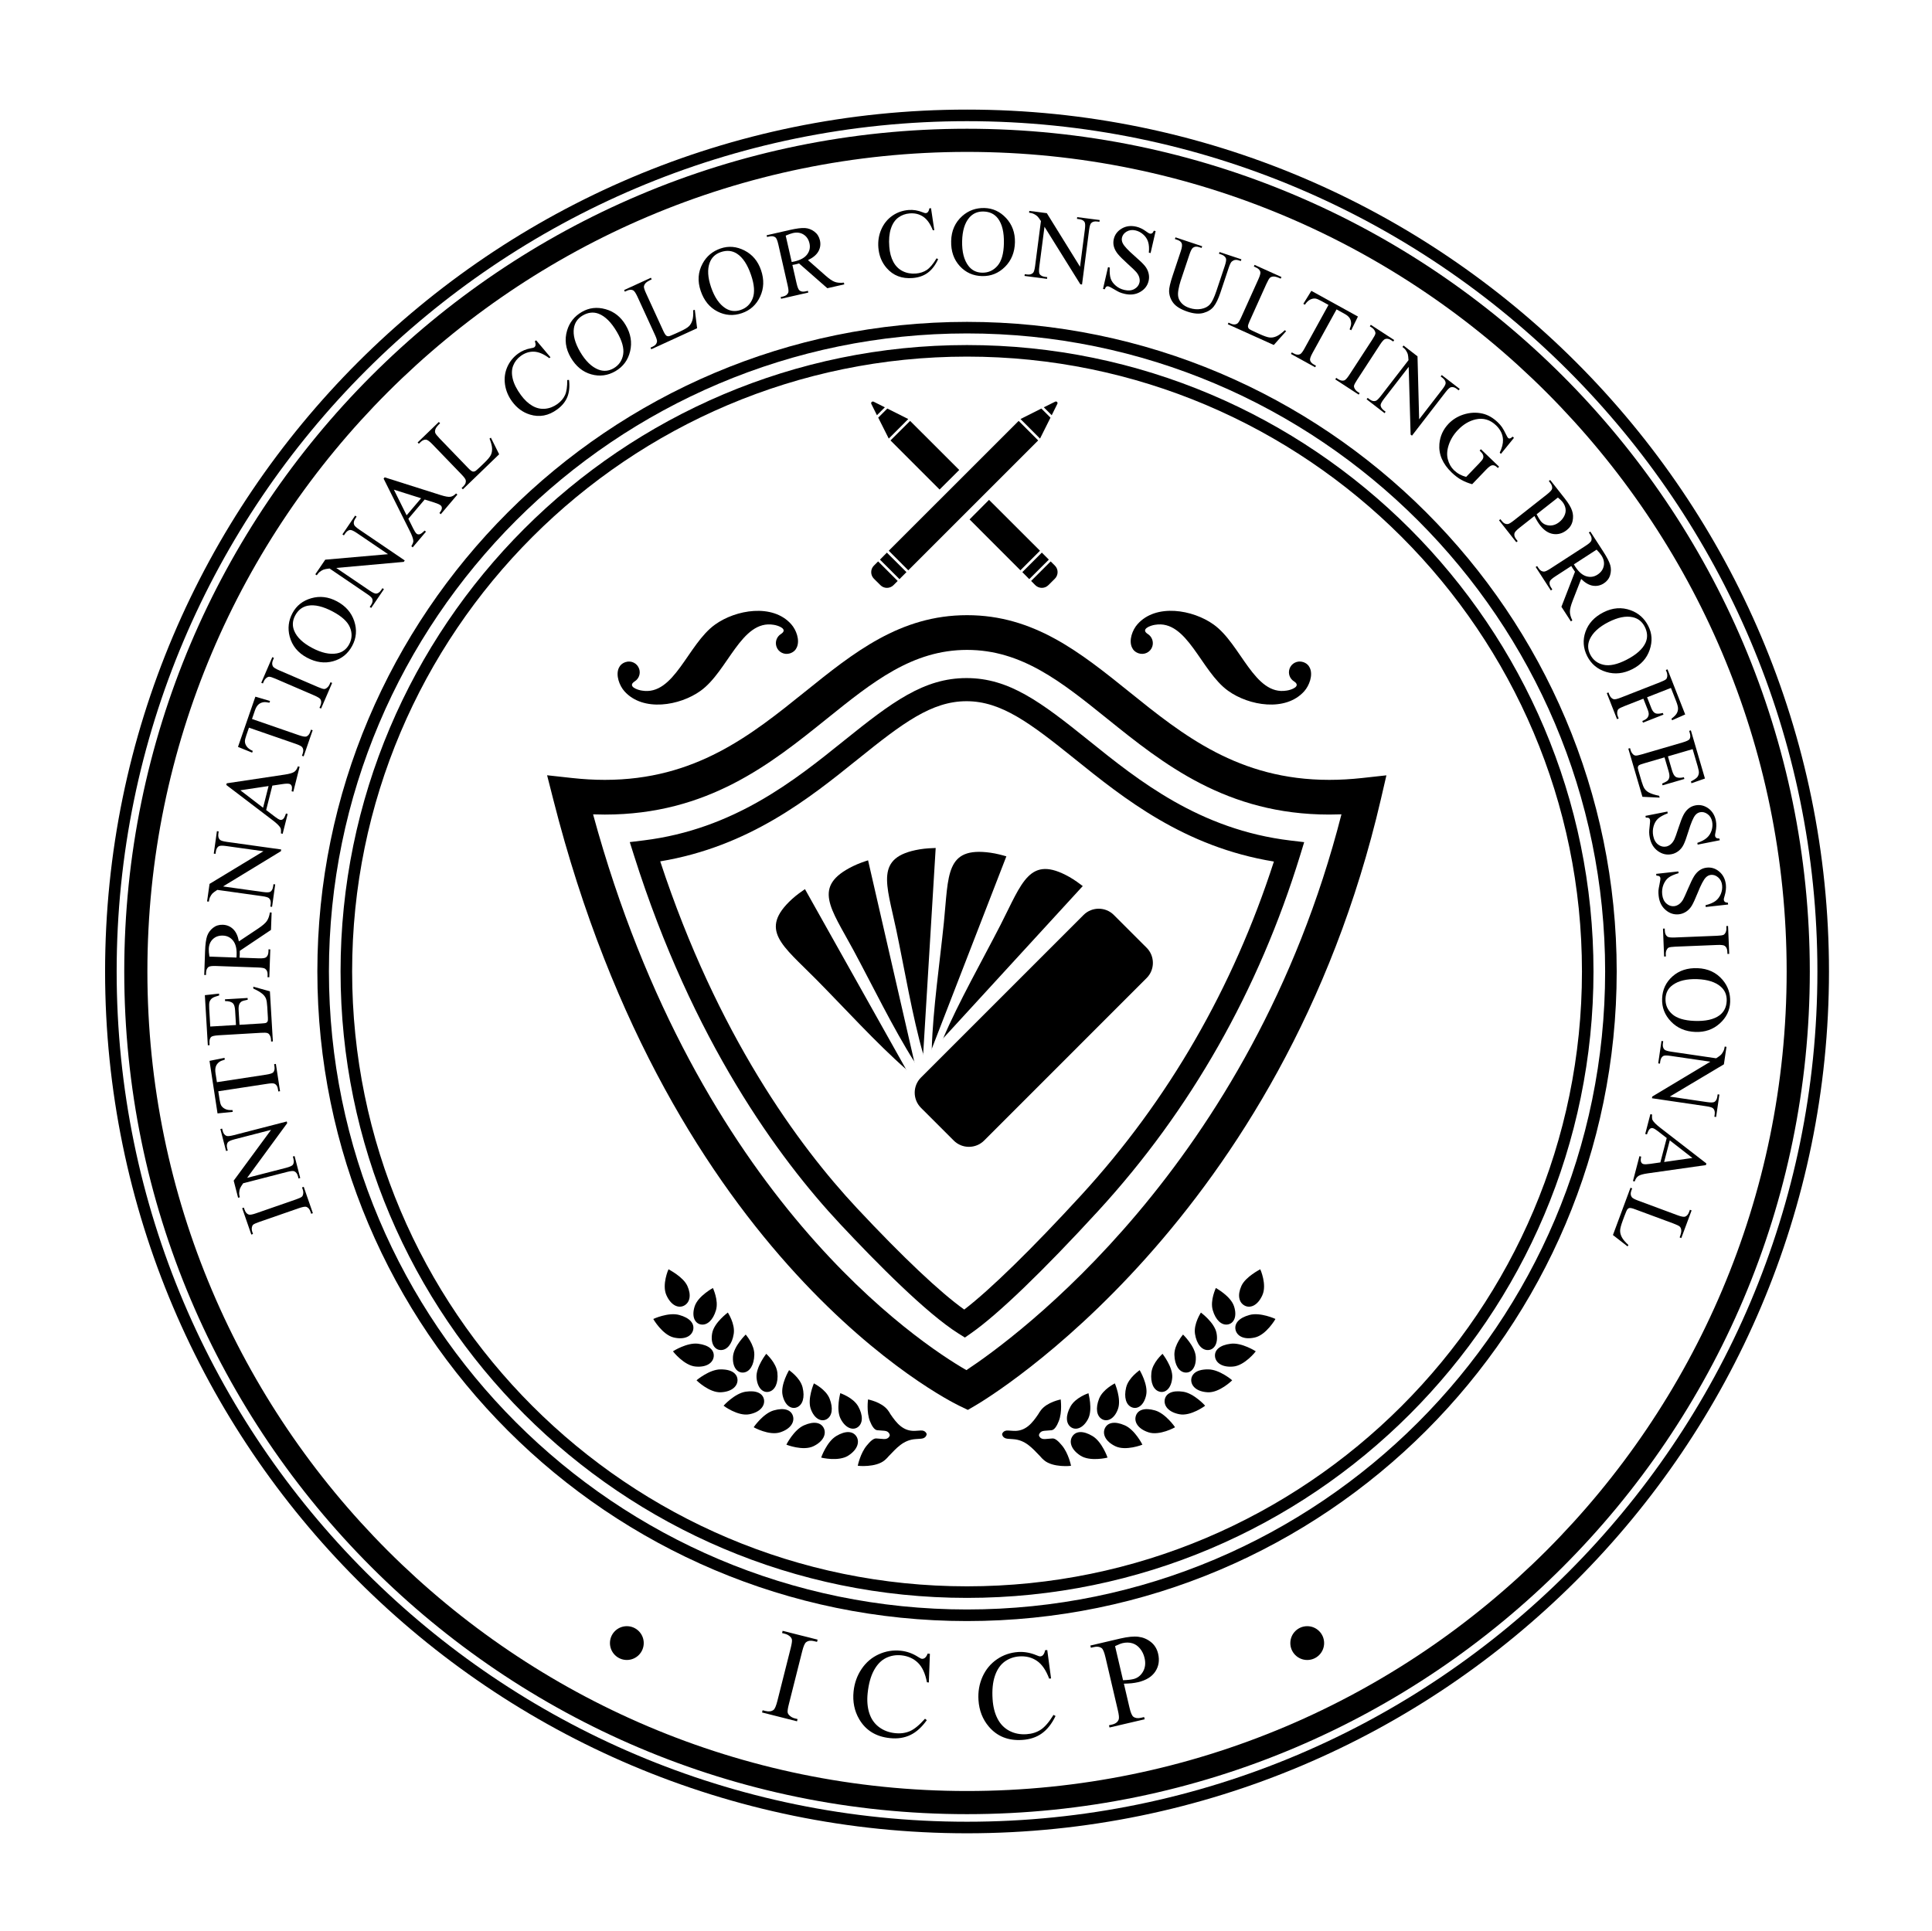 <?xml version="1.0" encoding="utf-8"?>
<!-- Generator: Adobe Illustrator 16.0.3, SVG Export Plug-In . SVG Version: 6.00 Build 0)  -->
<!DOCTYPE svg PUBLIC "-//W3C//DTD SVG 1.1//EN" "http://www.w3.org/Graphics/SVG/1.1/DTD/svg11.dtd">
<svg version="1.1" id="Layer_1" xmlns="http://www.w3.org/2000/svg" xmlns:xlink="http://www.w3.org/1999/xlink" x="0px" y="0px"
	 width="190.523px" height="190.453px" viewBox="0 0 190.523 190.453" enable-background="new 0 0 190.523 190.453"
	 xml:space="preserve">
<g id="Layer_1_1_" display="none">
	<path display="inline" fill="#E2B862" d="M74.999,149.998c-20.033,0-38.867-7.801-53.032-21.965C7.801,113.865,0,95.032,0,74.999
		s7.801-38.867,21.967-53.032S54.966,0,74.999,0s38.867,7.801,53.032,21.967c14.164,14.166,21.966,32.999,21.966,53.032
		s-7.802,38.866-21.966,53.032C113.866,142.196,95.032,149.998,74.999,149.998z M74.999,0.89C34.135,0.89,0.89,34.135,0.89,74.999
		c0,40.864,33.245,74.109,74.109,74.109c40.862,0,74.106-33.245,74.106-74.109C149.106,34.135,115.862,0.89,74.999,0.89z"/>
	<path display="inline" fill="#E2B862" d="M74.999,147.826c-19.453,0-37.741-7.576-51.497-21.33
		C9.748,112.74,2.172,94.452,2.172,74.999s7.576-37.742,21.331-51.497S55.546,2.171,74.999,2.171s37.741,7.576,51.497,21.331
		c13.755,13.756,21.331,32.044,21.331,51.497s-7.576,37.741-21.331,51.497C112.74,140.25,94.452,147.826,74.999,147.826z
		 M74.999,3.062C35.333,3.062,3.062,35.333,3.062,75c0,39.666,32.271,71.937,71.938,71.937c39.667,0,71.938-32.271,71.938-71.937
		C146.937,35.333,114.666,3.062,74.999,3.062z"/>
	<path display="inline" fill="#E2B862" d="M76.138,131.511c-31.162,0-56.514-25.352-56.514-56.512
		c0-31.161,25.352-56.513,56.514-56.513c31.16,0,56.512,25.352,56.512,56.513C132.65,106.16,107.298,131.511,76.138,131.511z
		 M76.138,19.376c-30.672,0-55.624,24.953-55.624,55.623c0,30.67,24.952,55.624,55.624,55.624c30.67,0,55.622-24.953,55.622-55.624
		C131.76,44.328,106.808,19.376,76.138,19.376z"/>
	<path display="inline" fill="#E2B862" d="M76.138,129.494c-30.05,0-54.496-24.445-54.496-54.495
		c0-30.049,24.446-54.495,54.496-54.495c30.049,0,54.494,24.447,54.494,54.495C130.632,105.046,106.187,129.494,76.138,129.494z
		 M76.138,21.394c-29.559,0-53.604,24.047-53.604,53.605c0,29.559,24.047,53.605,53.604,53.605
		c29.557,0,53.604-24.047,53.604-53.605S105.694,21.394,76.138,21.394z"/>
	<g display="inline">
		<circle fill="none" cx="75.623" cy="74.999" r="60.701"/>
		<path fill="#E2B862" d="M34.715,120.384c-0.749-0.621-0.806-0.641-0.993-0.482c-0.237,0.197-0.726,0.715-1.674,1.713
			s-1.438,1.516-1.622,1.762c-0.147,0.195-0.127,0.252,0.535,0.967l-0.26,0.275l-2.339-2.219l0.261-0.273
			c0.749,0.623,0.806,0.642,0.993,0.482c0.236-0.197,0.726-0.713,1.674-1.713c0.947-0.998,1.438-1.516,1.622-1.762
			c0.146-0.195,0.127-0.252-0.535-0.967l0.26-0.273l2.338,2.217L34.715,120.384z"/>
		<path fill="#E2B862" d="M31.838,117.705c-0.617-0.605-0.673-0.629-0.873-0.49c-0.254,0.176-0.788,0.645-1.822,1.553
			s-1.567,1.377-1.773,1.605c-0.165,0.182-0.149,0.239,0.373,0.93l-0.284,0.25l-1.224-1.393c0.046-0.113,0.075-0.271,0.126-0.472
			l1.218-4.804l-0.013-0.014l-1.041,0.914c-1.033,0.906-1.567,1.377-1.773,1.605c-0.165,0.181-0.149,0.238,0.443,1.01l-0.283,0.25
			l-1.681-1.913l0.284-0.249c0.552,0.629,0.639,0.66,1.029,0.354c0.369-0.288,0.8-0.643,1.159-0.957
			c1.304-1.146,2.387-2.108,2.879-2.625l0.427,0.486c-0.278,0.748-0.457,1.334-0.642,2.133l-0.897,3.709l0.012,0.013l1.353-1.187
			c1.034-0.908,1.567-1.377,1.773-1.606c0.165-0.181,0.149-0.238-0.521-1.099l0.284-0.25l1.751,1.994L31.838,117.705z"/>
		<path fill="#E2B862" d="M26.472,111.3c-0.609-0.76-0.657-0.779-0.876-0.67c-0.158,0.088-0.426,0.254-0.854,0.553l-3.36,2.354
			l0.593,0.846c0.175,0.252,0.461,0.205,1.521-0.086l0.164,0.392c-0.333,0.136-0.777,0.379-1.469,0.819
			c-0.081-0.164-0.164-0.313-0.252-0.471c-0.083-0.15-0.179-0.305-0.276-0.443l-1.774-2.534c-0.217-0.312-0.447-0.578-0.677-0.812
			c0.649-0.5,1.032-0.832,1.272-1.1l0.312,0.287c-0.636,0.896-0.778,1.148-0.604,1.398l0.594,0.848l3.359-2.352
			c0.427-0.299,0.675-0.494,0.813-0.613c0.178-0.168,0.175-0.221-0.331-1.051l0.309-0.217l1.848,2.637L26.472,111.3z"/>
		<path fill="#E2B862" d="M23.576,107.125c-0.498-0.771-0.543-0.799-0.773-0.713c-0.285,0.116-0.907,0.461-2.112,1.125
			c-1.205,0.666-1.827,1.01-2.077,1.188c-0.194,0.147-0.196,0.2,0.191,1.032l-0.331,0.185l-1.796-3.252
			c-0.274-0.496-0.6-0.974-0.838-1.293c0.374-0.217,1.211-0.804,1.394-0.976l0.255,0.332c-0.868,0.81-0.87,1.045-0.205,2.25
			l0.431,0.779c0.061,0.109,0.134,0.131,0.244,0.07l1.771-0.979c0.103-0.059,0.128-0.104-0.011-0.354l-0.135-0.244
			c-0.522-0.944-0.687-0.926-1.285-0.707l-0.208-0.379c0.264-0.135,0.517-0.254,0.895-0.463c0.315-0.174,0.653-0.381,0.869-0.511
			l0.213,0.386c-0.537,0.369-0.608,0.554-0.234,1.229l0.331,0.599c0.057,0.104,0.118,0.141,0.229,0.079l1.977-1.092
			c0.109-0.061,0.132-0.133,0.07-0.244l-0.817-1.479c-0.382-0.692-0.656-0.778-1.264-0.668l-0.635,0.113l-0.12-0.457
			c0.482-0.134,1.275-0.429,1.622-0.599l2.684,4.857L23.576,107.125z"/>
		<path fill="#E2B862" d="M20.336,101.203c-0.407-0.826-0.452-0.865-0.688-0.798c-0.297,0.083-0.955,0.353-2.229,0.876
			c-1.274,0.522-1.934,0.793-2.202,0.942c-0.215,0.116-0.219,0.178,0.071,1.051l-0.351,0.144l-1.318-3.215
			c-0.273-0.668-0.322-1.045-0.237-1.479s0.361-0.781,0.861-0.986c1.208-0.495,1.991,0.8,2.066,0.769
			c0.042-0.018,0.081-0.063,0.155-0.189l1.207-2.111c0.307-0.534,0.347-0.647,0.176-1.063l0.35-0.145l0.585,1.425l-1.825,2.929
			c-0.057,0.103-0.049,0.166,0.095,0.517c0.14,0.342,0.162,0.373,0.246,0.338c1.482-0.608,1.712-0.713,1.927-0.83
			c0.215-0.119,0.219-0.179-0.071-1.051l0.351-0.146l1.183,2.883L20.336,101.203z M16.614,100.481
			c0.15-0.062,0.186-0.094-0.036-0.638c-0.53-1.291-1.324-1.258-1.791-1.065c-0.676,0.277-0.932,1.007-0.556,1.923
			c0.25,0.606,0.292,0.639,0.5,0.553L16.614,100.481z"/>
		<path fill="#E2B862" d="M17.608,94.422c-0.291-0.815-0.331-0.86-0.571-0.821c-0.305,0.047-0.989,0.236-2.315,0.604
			c-1.326,0.367-2.011,0.556-2.296,0.672c-0.227,0.091-0.239,0.15-0.069,1l-0.363,0.101l-0.494-1.785
			c0.089-0.082,0.185-0.209,0.317-0.368l3.188-3.792l-0.005-0.018l-1.334,0.369c-1.326,0.367-2.012,0.557-2.296,0.672
			c-0.228,0.092-0.238,0.15-0.041,1.104l-0.364,0.101l-0.678-2.452l0.363-0.102c0.224,0.806,0.288,0.872,0.771,0.768
			c0.458-0.1,1-0.23,1.459-0.357c1.673-0.463,3.064-0.856,3.732-1.106l0.174,0.624c-0.576,0.551-0.992,1.002-1.507,1.639
			l-2.423,2.945l0.004,0.018l1.733-0.479c1.326-0.366,2.011-0.556,2.296-0.672c0.228-0.091,0.239-0.149,0.009-1.215l0.364-0.101
			l0.707,2.557L17.608,94.422z"/>
		<path fill="#E2B862" d="M15.815,87.908c-0.153-0.687-0.396-0.776-1.181-0.953l-4.057-0.919c-0.69-0.156-0.86-0.192-1.205-0.238
			l-0.073-0.463c0.269-0.088,0.722-0.333,0.989-0.493l3.98-2.442c0.533-0.321,0.621-0.399,0.494-1.146l0.374-0.06l0.479,3.035
			l-0.374,0.059c-0.177-0.885-0.269-0.941-0.49-0.907c-0.178,0.028-1.097,0.565-1.194,0.636c-0.041,0.033-0.053,0.071-0.053,0.127
			c0.008,0.227,0.063,0.683,0.203,1.572c0.088,0.561,0.137,0.58,0.336,0.631c0.577,0.127,1.062,0.196,1.149,0.184
			c0.268-0.043,0.314-0.15,0.243-1.006l0.374-0.059l0.376,2.385L15.815,87.908z M13.07,84.438c-0.012-0.08-0.043-0.103-0.069-0.099
			c-0.044,0.007-0.138,0.058-0.188,0.084l-2.063,1.192l2.391,0.533c0.066,0.018,0.114,0.028,0.149,0.022
			c0.036-0.005,0.046-0.053,0.038-0.106L13.07,84.438z"/>
		<path fill="#E2B862" d="M14.734,80.114c-0.116-0.967-0.146-1.01-0.392-1.033c-0.181-0.008-0.496-0.008-1.018,0.021l-4.099,0.229
			l0.059,1.034c0.017,0.306,0.284,0.417,1.339,0.728l-0.067,0.418c-0.354-0.061-0.861-0.087-1.681-0.076
			C8.892,81.252,8.9,81.081,8.908,80.9c0.008-0.17,0.007-0.352-0.003-0.521l-0.173-3.091c-0.021-0.377-0.077-0.726-0.148-1.046
			C9.4,76.16,9.9,76.078,10.246,75.976l0.112,0.409c-1.013,0.427-1.267,0.566-1.25,0.872l0.059,1.034l4.098-0.229
			c0.521-0.028,0.834-0.064,1.014-0.093c0.24-0.05,0.266-0.096,0.273-1.069l0.377-0.021l0.18,3.217L14.734,80.114z"/>
		<path fill="#E2B862" d="M14.522,75.083c-0.04-0.974-0.064-1.028-0.308-1.061c-0.305-0.043-1.018-0.061-2.395-0.093
			c-1.377-0.033-2.089-0.05-2.396-0.021c-0.244,0.021-0.272,0.075-0.358,1.045l-0.378-0.009l0.076-3.223l0.378,0.009
			c0.04,0.974,0.065,1.029,0.309,1.062c0.305,0.043,1.016,0.06,2.394,0.093c1.378,0.033,2.089,0.049,2.396,0.021
			c0.243-0.021,0.271-0.074,0.357-1.045l0.378,0.009L14.9,75.091L14.522,75.083z"/>
		<path fill="#E2B862" d="M9.004,67.307c0.188-1.654,1.641-2.784,3.563-2.563c1.924,0.22,3.082,1.647,2.894,3.302
			c-0.189,1.654-1.642,2.784-3.563,2.564C9.975,70.389,8.815,68.961,9.004,67.307z M15.031,67.996c0.11-0.957-0.7-1.874-2.596-2.09
			C10.54,65.69,9.543,66.4,9.434,67.357c-0.108,0.957,0.701,1.874,2.596,2.09C13.925,69.663,14.921,68.953,15.031,67.996z"/>
		<path fill="#E2B862" d="M15.449,63.977c0.138-0.855,0.124-0.915-0.106-0.997c-0.289-0.105-0.981-0.27-2.321-0.587
			c-1.34-0.318-2.031-0.481-2.338-0.517c-0.243-0.03-0.282,0.017-0.542,0.843l-0.368-0.087l0.429-1.805
			c0.117-0.027,0.263-0.095,0.457-0.169l4.624-1.791l0.004-0.018l-1.35-0.32c-1.34-0.317-2.032-0.481-2.338-0.517
			c-0.243-0.029-0.281,0.017-0.566,0.948l-0.368-0.087l0.587-2.479l0.368,0.087c-0.193,0.814-0.168,0.903,0.308,1.044
			c0.449,0.134,0.988,0.28,1.452,0.39c1.689,0.401,3.103,0.726,3.809,0.829l-0.148,0.631c-0.771,0.206-1.354,0.401-2.111,0.711
			l-3.545,1.417l-0.004,0.018l1.751,0.415c1.34,0.317,2.032,0.481,2.338,0.517c0.243,0.03,0.282-0.017,0.594-1.062l0.368,0.087
			l-0.612,2.583L15.449,63.977z"/>
		<path fill="#E2B862" d="M17.018,57.405c0.196-0.676,0.027-0.871-0.575-1.403l-3.11-2.757c-0.53-0.468-0.661-0.583-0.94-0.789
			l0.159-0.44c0.278,0.052,0.793,0.056,1.104,0.044l4.664-0.224c0.621-0.025,0.736-0.051,0.983-0.765l0.356,0.128l-1.041,2.888
			l-0.355-0.128c0.271-0.859,0.22-0.954,0.008-1.03c-0.169-0.061-1.231-0.033-1.352-0.019c-0.052,0.01-0.081,0.038-0.107,0.086
			c-0.102,0.202-0.273,0.628-0.58,1.475c-0.191,0.534-0.159,0.574-0.009,0.714c0.443,0.39,0.835,0.684,0.92,0.714
			c0.254,0.091,0.347,0.02,0.696-0.764l0.355,0.128l-0.817,2.27L17.018,57.405z M16.283,53.045c0.027-0.076,0.011-0.111-0.015-0.12
			c-0.042-0.015-0.146-0.015-0.205-0.016l-2.381,0.051l1.837,1.619c0.05,0.047,0.086,0.079,0.12,0.091
			c0.034,0.012,0.066-0.024,0.084-0.075L16.283,53.045z"/>
		<path fill="#E2B862" d="M19.583,50.509c0.35-0.851,0.349-0.912,0.143-1.043c-0.258-0.167-0.896-0.482-2.131-1.091
			s-1.873-0.924-2.163-1.027c-0.229-0.083-0.278-0.047-0.741,0.749l-0.339-0.167l1.378-2.793l0.339,0.167
			c-0.35,0.851-0.35,0.912-0.144,1.043c0.162,0.1,0.63,0.351,1.009,0.538l3.18,1.569c0.274,0.135,0.38,0.086,0.511-0.179
			l0.489-0.993c0.415-0.839,0.24-1.096-0.627-2.126l0.305-0.332c0.234,0.236,1.114,0.831,1.503,1.042l-2.374,4.811L19.583,50.509z"
			/>
		<path fill="#E2B862" d="M23.76,42.55c0.509-0.831,0.513-0.883,0.335-1.053c-0.229-0.206-0.81-0.616-1.935-1.409
			c-1.125-0.794-1.707-1.204-1.978-1.351c-0.219-0.111-0.268-0.09-0.879,0.668l-0.309-0.218l1.773-2.516
			c0.728-1.03,1.284-1.352,2.07-1.514c0.698-0.146,1.538,0.006,2.354,0.582c1.287,0.908,1.989,2.614,0.572,4.622l-1.696,2.405
			L23.76,42.55z M24.629,40.552c0.287,0.202,0.353,0.172,0.689-0.307c0.996-1.412,0.767-2.444-0.8-3.549
			c-1.603-1.131-2.616-0.975-3.611,0.437c-0.338,0.478-0.345,0.55-0.204,0.648L24.629,40.552z"/>
		<path fill="#E2B862" d="M28.029,36.595c0.564-0.727,0.574-0.778,0.417-0.967c-0.203-0.231-0.734-0.705-1.762-1.622
			c-1.026-0.917-1.558-1.391-1.81-1.568c-0.205-0.135-0.255-0.12-0.914,0.523l-0.282-0.252l2.477-2.773
			c0.378-0.423,0.722-0.889,0.945-1.22c0.328,0.281,1.159,0.878,1.382,0.993l-0.229,0.351c-1.051-0.553-1.276-0.476-2.194,0.551
			l-0.593,0.665c-0.084,0.094-0.08,0.17,0.014,0.254l1.512,1.35c0.087,0.078,0.139,0.087,0.33-0.127l0.187-0.208
			c0.72-0.806,0.646-0.955,0.243-1.448l0.288-0.322c0.215,0.205,0.412,0.404,0.733,0.692c0.27,0.24,0.576,0.49,0.771,0.651
			l-0.294,0.329c-0.525-0.385-0.725-0.393-1.239,0.185l-0.456,0.51c-0.078,0.087-0.093,0.158,0.001,0.242l1.686,1.505
			c0.094,0.084,0.17,0.08,0.254-0.015l1.127-1.262c0.526-0.591,0.518-0.877,0.213-1.415l-0.319-0.563l0.394-0.265
			c0.284,0.411,0.824,1.063,1.102,1.334l-3.7,4.142L28.029,36.595z"/>
		<path fill="#E2B862" d="M36.4,26.754c0.11,1.268-0.098,2.168-1.036,3.01c-1.071,0.962-2.892,1.265-4.389-0.403
			c-1.101-1.226-1.412-3.123,0.242-4.608c0.442-0.396,1.108-0.813,1.606-1.067c0.338,0.35,0.973,0.869,1.304,1.116l-0.249,0.356
			c-0.938-0.573-1.75-0.643-2.515,0.042c-0.844,0.758-0.691,2.073,0.451,3.345c1.208,1.347,2.545,1.368,3.323,0.67
			c0.71-0.637,0.92-1.467,0.791-2.379L36.4,26.754z"/>
		<path fill="#E2B862" d="M36.784,20.329c1.357-0.966,3.169-0.64,4.291,0.938c1.121,1.578,0.834,3.396-0.523,4.361
			s-3.169,0.64-4.291-0.938C35.138,23.112,35.426,21.294,36.784,20.329z M40.301,25.275c0.786-0.559,0.926-1.775-0.18-3.331
			c-1.106-1.556-2.302-1.823-3.086-1.264c-0.786,0.559-0.927,1.774,0.18,3.331C38.321,25.568,39.516,25.833,40.301,25.275z"/>
		<path fill="#E2B862" d="M43.512,22.928c0.776-0.496,0.812-0.545,0.718-0.771c-0.114-0.286-0.457-0.91-1.117-2.12
			c-0.66-1.209-1.002-1.833-1.18-2.085c-0.14-0.201-0.201-0.198-1.037,0.187l-0.182-0.332l3.051-1.667
			c0.632-0.346,1.004-0.436,1.444-0.399c0.44,0.037,0.815,0.273,1.075,0.747c0.626,1.146-0.574,2.068-0.535,2.139
			c0.021,0.04,0.07,0.074,0.207,0.133l2.23,0.967c0.565,0.246,0.684,0.273,1.079,0.058l0.181,0.332l-1.352,0.738l-3.113-1.491
			c-0.105-0.044-0.17-0.03-0.502,0.151c-0.324,0.177-0.352,0.203-0.308,0.281c0.769,1.407,0.896,1.624,1.038,1.825
			c0.14,0.2,0.201,0.198,1.037-0.187l0.182,0.332l-2.735,1.494L43.512,22.928z M43.818,19.148c0.078,0.142,0.115,0.173,0.629-0.107
			c1.226-0.669,1.104-1.455,0.862-1.897c-0.35-0.64-1.102-0.814-1.971-0.339c-0.577,0.315-0.604,0.36-0.496,0.558L43.818,19.148z"/>
		<path fill="#E2B862" d="M49.799,19.528c0.636-0.302,0.669-0.558,0.668-1.362l-0.004-4.158c-0.001-0.708-0.003-0.881-0.035-1.228
			l0.435-0.174c0.146,0.243,0.485,0.63,0.701,0.854l3.265,3.34c0.431,0.448,0.525,0.517,1.226,0.228l0.14,0.351l-2.851,1.139
			l-0.141-0.351c0.822-0.368,0.858-0.469,0.775-0.678c-0.066-0.167-0.794-0.943-0.884-1.024c-0.042-0.032-0.082-0.035-0.136-0.023
			c-0.22,0.059-0.652,0.212-1.488,0.546c-0.527,0.21-0.535,0.263-0.54,0.468c0.003,0.59,0.043,1.078,0.077,1.162
			c0.1,0.251,0.215,0.272,1.033,0.014l0.14,0.351l-2.241,0.896L49.799,19.528z M52.573,16.083c0.074-0.03,0.09-0.065,0.079-0.09
			c-0.017-0.042-0.087-0.121-0.124-0.164l-1.619-1.748l0.009,2.45c-0.001,0.068-0.001,0.117,0.012,0.15
			c0.014,0.033,0.063,0.033,0.112,0.013L52.573,16.083z"/>
		<path fill="#E2B862" d="M57.149,16.741c0.917-0.329,0.953-0.368,0.92-0.611c-0.031-0.178-0.102-0.486-0.247-0.988l-1.134-3.945
			l-0.995,0.286c-0.294,0.084-0.343,0.371-0.412,1.467l-0.423,0.028c-0.019-0.36-0.105-0.859-0.298-1.656
			c0.181-0.024,0.351-0.054,0.528-0.086c0.169-0.03,0.345-0.071,0.509-0.118l2.977-0.855c0.362-0.104,0.69-0.236,0.986-0.378
			c0.261,0.777,0.452,1.247,0.627,1.563l-0.373,0.201c-0.641-0.893-0.834-1.109-1.128-1.024l-0.995,0.286l1.135,3.945
			c0.144,0.502,0.249,0.8,0.314,0.968c0.103,0.224,0.152,0.237,1.104,0.029l0.104,0.363l-3.098,0.89L57.149,16.741z"/>
		<path fill="#E2B862" d="M62.013,15.42c0.94-0.253,0.988-0.29,0.966-0.533c-0.024-0.307-0.165-1.004-0.436-2.354
			c-0.271-1.349-0.411-2.046-0.506-2.339c-0.074-0.232-0.133-0.249-1.098-0.119l-0.073-0.37l3.156-0.634l0.074,0.37
			c-0.939,0.253-0.988,0.29-0.966,0.534c0.024,0.307,0.165,1.003,0.436,2.353c0.271,1.35,0.411,2.046,0.506,2.339
			c0.074,0.233,0.133,0.249,1.098,0.119l0.074,0.371l-3.157,0.634L62.013,15.42z"/>
		<path fill="#E2B862" d="M65.854,14.611c0.853-0.155,0.902-0.188,0.903-0.432c0.003-0.308-0.073-1.015-0.22-2.382
			c-0.147-1.368-0.224-2.075-0.292-2.375c-0.054-0.238-0.109-0.259-0.975-0.229L65.23,8.817l1.842-0.198
			c0.065,0.102,0.178,0.216,0.313,0.374l3.227,3.759l0.019-0.001l-0.148-1.377c-0.146-1.368-0.223-2.074-0.292-2.375
			c-0.052-0.239-0.108-0.26-1.081-0.219l-0.041-0.375l2.53-0.272l0.041,0.375c-0.832,0.089-0.907,0.143-0.881,0.637
			c0.022,0.468,0.064,1.024,0.116,1.498c0.186,1.726,0.349,3.165,0.487,3.864l-0.644,0.069c-0.451-0.657-0.828-1.141-1.373-1.752
			l-2.516-2.868L66.81,9.958l0.192,1.788c0.146,1.368,0.223,2.075,0.292,2.375c0.053,0.238,0.108,0.259,1.198,0.206l0.04,0.375
			l-2.639,0.284L65.854,14.611z"/>
		<path fill="#E2B862" d="M77.879,12.386c0.002-0.144-0.069-0.172-0.573-0.199l-0.549-0.027l0.006-0.378l2.801,0.047l-0.006,0.324
			c-0.611,0.007-0.631,0.052-0.638,0.448c-0.009,0.531,0.011,0.991,0.002,1.441c-0.526,0.198-1.556,0.424-2.313,0.411
			c-2.068-0.035-3.289-0.929-3.249-3.306c0.023-1.368,0.929-3.235,3.53-3.191c0.693,0.012,1.439,0.087,1.987,0.178
			c-0.005,0.324-0.021,0.63-0.024,0.909c-0.004,0.234,0.019,0.604,0.039,0.892l-0.396-0.007C78.25,9.023,77.621,8.4,76.595,8.383
			c-1.422-0.024-2.038,1.235-2.065,2.855c-0.022,1.387,0.422,2.754,1.935,2.779c0.549,0.01,0.981-0.1,1.393-0.31L77.879,12.386z"/>
		<path fill="#E2B862" d="M82.621,14.223c0.697,0.073,0.859-0.127,1.277-0.813l2.164-3.545c0.369-0.604,0.457-0.752,0.61-1.064
			l0.461,0.079c-0.002,0.282,0.085,0.79,0.151,1.093l1.041,4.547c0.134,0.607,0.179,0.715,0.925,0.833l-0.063,0.373l-3.021-0.515
			l0.063-0.373c0.894,0.116,0.978,0.048,1.016-0.174c0.029-0.177-0.186-1.217-0.221-1.333c-0.02-0.049-0.051-0.072-0.104-0.09
			c-0.217-0.064-0.667-0.159-1.553-0.31c-0.56-0.095-0.595-0.056-0.704,0.117c-0.307,0.504-0.524,0.941-0.54,1.03
			c-0.045,0.266,0.042,0.345,0.873,0.55L84.933,15l-2.375-0.405L82.621,14.223z M86.778,12.733c0.08,0.014,0.111-0.008,0.115-0.035
			c0.008-0.044-0.011-0.148-0.02-0.204l-0.47-2.333l-1.27,2.092c-0.037,0.058-0.063,0.099-0.068,0.134
			c-0.006,0.036,0.035,0.061,0.088,0.07L86.778,12.733z"/>
		<path fill="#E2B862" d="M89.903,15.512c0.848,0.185,0.906,0.174,1-0.052c0.121-0.284,0.324-0.966,0.714-2.287
			c0.39-1.321,0.591-2.004,0.644-2.308c0.042-0.241-0.001-0.282-0.813-0.587l0.107-0.363l1.779,0.525
			c0.021,0.119,0.081,0.268,0.145,0.465l1.539,4.716l0.019,0.005l0.392-1.33c0.39-1.321,0.591-2.003,0.644-2.307
			c0.043-0.241,0-0.282-0.916-0.618l0.106-0.363l2.444,0.721l-0.107,0.362c-0.803-0.237-0.894-0.216-1.06,0.251
			c-0.159,0.441-0.334,0.972-0.471,1.429c-0.49,1.667-0.894,3.06-1.033,3.76l-0.622-0.184c-0.164-0.781-0.327-1.373-0.597-2.147
			l-1.224-3.619l-0.017-0.005l-0.511,1.727c-0.391,1.321-0.592,2.004-0.645,2.308c-0.042,0.241,0.001,0.282,1.029,0.651
			l-0.107,0.363l-2.548-0.752L89.903,15.512z"/>
		<path fill="#E2B862" d="M96.724,17.566c0.918,0.327,0.971,0.32,1.102,0.111c0.154-0.267,0.437-0.92,0.982-2.186
			c0.545-1.265,0.828-1.918,0.916-2.214c0.063-0.238,0.033-0.28-0.834-0.724l0.149-0.347l2.829,1.221
			c1.157,0.5,1.588,0.98,1.907,1.717c0.287,0.653,0.312,1.507-0.086,2.426c-0.625,1.447-2.151,2.484-4.41,1.51l-2.703-1.167
			L96.724,17.566z M98.858,18.007c-0.139,0.322-0.094,0.38,0.442,0.613c1.589,0.686,2.552,0.248,3.312-1.513
			c0.779-1.803,0.418-2.763-1.17-3.449c-0.537-0.232-0.608-0.224-0.678-0.067L98.858,18.007z"/>
		<path fill="#E2B862" d="M105.86,21.813c0.853,0.473,0.904,0.475,1.065,0.29c0.195-0.238,0.58-0.835,1.325-1.994
			c0.745-1.158,1.129-1.756,1.266-2.033c0.102-0.224,0.078-0.271-0.707-0.849l0.205-0.318l2.588,1.665
			c1.062,0.681,1.405,1.225,1.603,2.003c0.176,0.691,0.061,1.537-0.48,2.376c-0.852,1.325-2.527,2.099-4.593,0.77l-2.477-1.592
			L105.86,21.813z M107.894,22.596c-0.189,0.295-0.156,0.359,0.334,0.676c1.453,0.935,2.477,0.661,3.514-0.952
			c1.061-1.65,0.861-2.655-0.592-3.589c-0.491-0.316-0.563-0.32-0.656-0.177L107.894,22.596z"/>
		<path fill="#E2B862" d="M111.958,25.806c0.75,0.533,0.802,0.541,0.981,0.376c0.224-0.214,0.674-0.764,1.547-1.828
			s1.324-1.614,1.49-1.874c0.125-0.211,0.107-0.26-0.562-0.891l0.238-0.292l2.875,2.357c0.438,0.359,0.918,0.683,1.259,0.892
			c-0.269,0.34-0.829,1.194-0.935,1.422l-0.359-0.214c0.508-1.073,0.422-1.295-0.645-2.168l-0.688-0.565
			c-0.098-0.08-0.174-0.072-0.253,0.025l-1.284,1.565c-0.074,0.09-0.082,0.143,0.142,0.325l0.215,0.177
			c0.836,0.685,0.981,0.606,1.457,0.182l0.334,0.274c-0.193,0.224-0.385,0.428-0.66,0.762c-0.229,0.278-0.465,0.596-0.616,0.796
			l-0.343-0.279c0.363-0.541,0.363-0.739-0.234-1.23l-0.528-0.434c-0.092-0.074-0.162-0.086-0.242,0.011l-1.433,1.747
			c-0.08,0.097-0.073,0.173,0.025,0.253l1.308,1.073c0.612,0.502,0.896,0.48,1.422,0.154l0.547-0.342l0.28,0.381
			c-0.397,0.301-1.026,0.869-1.286,1.156l-4.291-3.521L111.958,25.806z"/>
		<path fill="#E2B862" d="M118.83,29.427c-0.557,0.947-0.725,1.799-0.044,2.481c0.696,0.702,1.456,0.659,1.856,0.259
			c0.414-0.413,0.23-0.878-0.065-1.483l-0.336-0.656c-0.761-1.516-0.491-2.024,0.006-2.52c0.815-0.813,2.044-0.676,3.021,0.306
			c0.481,0.485,0.83,0.976,1.084,1.396c-0.076,0.076-0.197,0.184-0.287,0.273c-0.306,0.305-0.586,0.622-0.873,0.959l-0.299-0.3
			c0.67-0.883,0.559-1.532-0.045-2.138c-0.553-0.555-1.31-0.64-1.718-0.233c-0.28,0.279-0.325,0.617-0.022,1.241l0.686,1.427
			c0.437,0.923,0.365,1.528-0.241,2.131c-0.848,0.844-2.063,0.657-3.091-0.376c-0.47-0.472-0.761-1.147-1.211-1.6
			c0.318-0.33,0.849-0.946,1.22-1.416L118.83,29.427z"/>
		<path fill="#E2B862" d="M121.121,34.218c0.678,0.699,0.732,0.723,0.937,0.586c0.256-0.171,0.797-0.631,1.846-1.523
			c1.049-0.892,1.591-1.354,1.8-1.578c0.167-0.178,0.151-0.236-0.431-1.017l0.289-0.245l2.086,2.453l-0.289,0.245
			c-0.678-0.699-0.731-0.723-0.936-0.586c-0.256,0.171-0.797,0.631-1.846,1.523c-1.05,0.892-1.591,1.353-1.8,1.578
			c-0.168,0.178-0.152,0.236,0.43,1.017l-0.288,0.245l-2.087-2.453L121.121,34.218z"/>
		<path fill="#E2B862" d="M127.729,40.185c0.117-0.083,0.099-0.157-0.179-0.58l-0.302-0.459l0.309-0.218l1.613,2.287l-0.267,0.187
			c-0.366-0.49-0.413-0.479-0.736-0.25c-0.436,0.306-0.793,0.593-1.161,0.853c-0.47-0.308-1.26-1.006-1.695-1.624
			c-1.192-1.692-1.19-3.203,0.75-4.572c1.119-0.789,3.158-1.159,4.657,0.966c0.4,0.566,0.779,1.213,1.029,1.708
			c-0.265,0.187-0.52,0.356-0.747,0.517c-0.19,0.135-0.479,0.37-0.697,0.558l-0.228-0.324c0.585-0.732,0.717-1.607,0.125-2.445
			c-0.82-1.162-2.199-0.916-3.523,0.018c-1.132,0.799-1.973,1.965-1.102,3.201c0.315,0.449,0.659,0.734,1.069,0.94L127.729,40.185z"
			/>
		<path fill="#E2B862" d="M127.837,43.129c0.467,0.73,0.518,0.765,0.743,0.673c0.287-0.114,0.912-0.453,2.124-1.108
			c1.212-0.656,1.837-0.995,2.089-1.172c0.201-0.14,0.199-0.2-0.157-0.99l0.333-0.18l0.884,1.631
			c-0.068,0.099-0.134,0.246-0.229,0.431l-2.257,4.417l0.008,0.016l1.22-0.66c1.211-0.656,1.838-0.995,2.09-1.172
			c0.2-0.139,0.198-0.2-0.209-1.085l0.334-0.18l1.213,2.241l-0.334,0.18c-0.397-0.737-0.477-0.787-0.924-0.574
			c-0.426,0.199-0.925,0.449-1.345,0.676c-1.528,0.828-2.799,1.526-3.396,1.92l-0.309-0.57c0.438-0.667,0.743-1.201,1.102-1.938
			l1.703-3.42l-0.008-0.016l-1.584,0.857c-1.212,0.656-1.838,0.995-2.09,1.172c-0.201,0.139-0.199,0.2,0.264,1.188l-0.332,0.18
			l-1.266-2.336L127.837,43.129z"/>
		<path fill="#E2B862" d="M132.317,52.061c0.363,0.844,0.404,0.878,0.646,0.831c0.3-0.068,0.97-0.304,2.269-0.762
			s1.97-0.694,2.246-0.829c0.217-0.115,0.229-0.167-0.019-1.053l0.355-0.125l1.096,3.105c0.229,0.653,0.251,1.199,0.07,1.664
			c-0.146,0.395-0.438,0.707-0.888,0.866c-1.171,0.413-2.036-0.446-2.567-1.956c-0.082-0.229-0.15-0.481-0.191-0.6l-2.011,0.709
			c-0.229,0.081-0.229,0.166,0.06,1.171l-0.356,0.125l-1.063-3.021L132.317,52.061z M135.74,53.058
			c0.037,0.139,0.074,0.269,0.123,0.405c0.3,0.849,0.729,1.583,1.851,1.189c1.053-0.371,0.962-1.112,0.637-2.037
			c-0.138-0.39-0.201-0.406-0.354-0.353L135.74,53.058z"/>
		<path fill="#E2B862" d="M134.388,57.968c0.27,0.88,0.307,0.927,0.551,0.898c0.307-0.034,1-0.194,2.342-0.504
			c1.343-0.31,2.035-0.471,2.326-0.575c0.23-0.081,0.244-0.14,0.101-1.049l0.368-0.085l0.783,3.387
			c0.162,0.702,0.148,1.084-0.006,1.499c-0.152,0.415-0.48,0.712-1.009,0.834c-1.272,0.294-1.837-1.11-1.915-1.091
			c-0.045,0.01-0.091,0.048-0.185,0.163l-1.532,1.889c-0.388,0.478-0.447,0.584-0.346,1.023l-0.368,0.085l-0.348-1.5l2.273-2.597
			c0.072-0.09,0.075-0.156-0.01-0.524c-0.083-0.36-0.101-0.393-0.188-0.373c-1.563,0.361-1.806,0.427-2.037,0.508
			c-0.229,0.081-0.244,0.14-0.099,1.049l-0.368,0.085l-0.703-3.036L134.388,57.968z M137.944,59.28
			c-0.156,0.037-0.196,0.063-0.064,0.635c0.313,1.36,1.104,1.455,1.595,1.341c0.711-0.164,1.082-0.841,0.858-1.807
			c-0.147-0.64-0.186-0.678-0.403-0.627L137.944,59.28z"/>
		<path fill="#E2B862" d="M142.211,67.049c0.195,1.654-0.96,3.087-2.882,3.313c-1.922,0.227-3.378-0.898-3.573-2.553
			c-0.194-1.655,0.96-3.086,2.882-3.313C140.562,64.271,142.017,65.395,142.211,67.049z M136.185,67.759
			c0.112,0.957,1.111,1.664,3.008,1.441c1.896-0.224,2.703-1.144,2.591-2.1c-0.112-0.957-1.111-1.664-3.009-1.441
			C136.879,65.882,136.071,66.802,136.185,67.759z"/>
		<path fill="#E2B862" d="M136.656,71.726c0.078,0.917,0.105,0.961,0.35,0.994c0.308,0.04,1.019,0.021,2.396-0.005
			c1.377-0.023,2.09-0.035,2.396-0.076c0.242-0.041,0.27-0.086,0.315-1.005l0.379-0.006l0.063,3.718
			c0.008,0.567,0.072,1.143,0.133,1.538c-0.432,0.018-1.445,0.143-1.688,0.209l-0.069-0.412c1.146-0.309,1.26-0.518,1.237-1.895
			l-0.016-0.892c-0.002-0.126-0.057-0.179-0.184-0.177l-2.025,0.034c-0.116,0.002-0.161,0.03-0.156,0.318l0.005,0.279
			c0.02,1.08,0.172,1.141,0.805,1.229l0.006,0.432c-0.297-0.004-0.576-0.018-1.009-0.01c-0.36,0.006-0.756,0.031-1.008,0.044
			l-0.007-0.44c0.646-0.074,0.798-0.204,0.784-0.978l-0.012-0.685c-0.002-0.117-0.039-0.179-0.164-0.177l-2.162,0.037
			c-0.241,0.004-0.269,0.086-0.313,1.194L136.333,75l-0.056-3.268L136.656,71.726z"/>
		<path fill="#E2B862" d="M136.706,77.969c-0.025,0.919-0.003,0.968,0.233,1.026c0.303,0.064,1.011,0.134,2.379,0.268
			c1.371,0.133,2.078,0.202,2.388,0.195c0.245-0.012,0.274-0.055,0.428-0.961l0.376,0.037l-0.358,3.699
			c-0.055,0.563-0.058,1.143-0.041,1.541c-0.432-0.032-1.453-0.023-1.701,0.017l-0.022-0.418c1.174-0.175,1.311-0.37,1.444-1.74
			l0.086-0.887c0.013-0.125-0.036-0.185-0.162-0.196l-2.016-0.195c-0.116-0.012-0.163,0.011-0.191,0.297l-0.026,0.277
			c-0.104,1.075,0.041,1.152,0.658,1.313l-0.041,0.43c-0.295-0.038-0.57-0.083-1-0.124c-0.359-0.035-0.755-0.055-1.007-0.071
			l0.043-0.438c0.651,0,0.814-0.111,0.89-0.881l0.066-0.682c0.012-0.115-0.021-0.183-0.146-0.194l-2.248-0.218
			c-0.125-0.013-0.184,0.037-0.195,0.162l-0.164,1.684c-0.077,0.788,0.101,1.013,0.664,1.267l0.589,0.265l-0.16,0.445
			c-0.473-0.164-1.294-0.369-1.678-0.425l0.537-5.526L136.706,77.969z"/>
		<path fill="#E2B862" d="M137.517,85.683c-1.097,0.063-1.897,0.396-2.09,1.34c-0.195,0.97,0.26,1.576,0.815,1.688
			c0.572,0.116,0.857-0.294,1.195-0.878l0.36-0.643c0.841-1.474,1.412-1.532,2.101-1.394c1.129,0.229,1.695,1.326,1.42,2.685
			c-0.135,0.67-0.35,1.232-0.559,1.677c-0.107-0.021-0.264-0.063-0.387-0.087c-0.423-0.086-0.844-0.144-1.283-0.195l0.084-0.415
			c1.105,0.067,1.584-0.386,1.754-1.224c0.154-0.769-0.195-1.444-0.76-1.56c-0.389-0.079-0.693,0.071-1.044,0.671l-0.809,1.36
			c-0.525,0.875-1.067,1.151-1.905,0.981c-1.175-0.236-1.691-1.352-1.402-2.78c0.133-0.652,0.532-1.269,0.659-1.896
			c0.452,0.082,1.258,0.18,1.854,0.229L137.517,85.683z"/>
		<path fill="#E2B862" d="M136.237,91.469c-1.096-0.041-1.926,0.216-2.203,1.136c-0.287,0.947,0.107,1.594,0.65,1.758
			c0.56,0.169,0.881-0.213,1.272-0.76l0.418-0.606c0.976-1.388,1.549-1.392,2.222-1.188c1.103,0.334,1.563,1.479,1.16,2.805
			c-0.197,0.654-0.465,1.193-0.715,1.615c-0.104-0.03-0.255-0.086-0.376-0.123c-0.413-0.125-0.825-0.222-1.257-0.315l0.123-0.403
			c1.094,0.173,1.61-0.235,1.858-1.052c0.229-0.749-0.057-1.455-0.605-1.622c-0.381-0.114-0.697,0.005-1.104,0.567l-0.933,1.277
			c-0.606,0.822-1.172,1.045-1.99,0.797c-1.146-0.347-1.555-1.504-1.132-2.898c0.192-0.637,0.647-1.213,0.835-1.824
			c0.439,0.125,1.232,0.299,1.823,0.402L136.237,91.469z"/>
		<path fill="#E2B862" d="M133.104,95.765c-0.297,0.928-0.291,0.988-0.074,1.102c0.271,0.146,0.935,0.404,2.216,0.906
			c1.28,0.502,1.942,0.762,2.241,0.838c0.236,0.063,0.281,0.023,0.693-0.857l0.353,0.138l-1.175,3l-0.353-0.14
			c0.296-0.928,0.291-0.987,0.074-1.102c-0.271-0.146-0.934-0.404-2.215-0.906c-1.282-0.502-1.943-0.762-2.242-0.84
			c-0.235-0.063-0.281-0.021-0.694,0.859l-0.352-0.139l1.174-3L133.104,95.765z"/>
		<path fill="#E2B862" d="M135.61,104.983c-0.746,1.488-2.496,2.05-4.226,1.183c-1.73-0.865-2.327-2.604-1.581-4.092
			c0.744-1.486,2.495-2.05,4.223-1.183C135.757,101.757,136.354,103.496,135.61,104.983z M130.19,102.269
			c-0.432,0.859,0.016,1.998,1.72,2.854c1.702,0.854,2.883,0.527,3.313-0.332c0.43-0.858-0.016-1.998-1.72-2.854
			C131.8,101.083,130.621,101.408,130.19,102.269z"/>
		<path fill="#E2B862" d="M128.416,105.901c-0.424,0.755-0.432,0.813-0.243,0.972c0.235,0.199,0.829,0.59,1.977,1.35
			c1.149,0.76,1.742,1.15,2.019,1.289c0.217,0.111,0.27,0.082,0.798-0.604l0.315,0.207l-1.022,1.547
			c-0.12-0.015-0.278-0.002-0.485,0.002l-4.957,0.09l-0.01,0.016l1.156,0.766c1.147,0.758,1.742,1.148,2.018,1.289
			c0.218,0.109,0.271,0.08,0.857-0.695l0.313,0.207l-1.402,2.125l-0.315-0.207c0.461-0.698,0.469-0.791,0.07-1.086
			c-0.376-0.28-0.831-0.604-1.229-0.867c-1.448-0.957-2.664-1.747-3.291-2.086l0.356-0.541c0.794,0.072,1.408,0.089,2.226,0.058
			l3.815-0.11l0.011-0.015l-1.502-0.991c-1.146-0.759-1.742-1.15-2.017-1.289c-0.219-0.111-0.271-0.082-0.922,0.793l-0.315-0.209
			l1.463-2.216L128.416,105.901z"/>
		<path fill="#E2B862" d="M124.69,111.531c-0.414,0.567-0.321,0.809,0.062,1.516l1.979,3.656c0.338,0.623,0.422,0.774,0.613,1.063
			l-0.3,0.358c-0.243-0.145-0.727-0.324-1.022-0.418l-4.459-1.389c-0.592-0.188-0.707-0.203-1.186,0.383l-0.291-0.242l1.967-2.356
			l0.291,0.241c-0.549,0.716-0.533,0.822-0.359,0.968c0.139,0.114,1.146,0.453,1.265,0.479c0.052,0.008,0.089-0.008,0.13-0.045
			c0.165-0.154,0.474-0.496,1.049-1.188c0.364-0.438,0.347-0.484,0.253-0.668c-0.283-0.52-0.55-0.93-0.619-0.986
			c-0.207-0.174-0.317-0.139-0.916,0.479l-0.291-0.241l1.547-1.853L124.69,111.531z M123.89,115.878
			c-0.053,0.063-0.049,0.102-0.029,0.119c0.035,0.028,0.136,0.063,0.188,0.084l2.256,0.77l-1.173-2.15
			c-0.03-0.063-0.054-0.104-0.082-0.127s-0.069,0-0.104,0.043L123.89,115.878z"/>
		<path fill="#E2B862" d="M119.931,117.13c-0.617,0.682-0.638,0.738-0.488,0.934c0.188,0.246,0.681,0.758,1.635,1.75
			c0.955,0.992,1.447,1.504,1.687,1.699c0.188,0.156,0.245,0.139,0.95-0.453l0.263,0.271l-2.244,2.16l-0.263-0.273
			c0.618-0.682,0.638-0.738,0.489-0.932c-0.118-0.149-0.474-0.545-0.769-0.851l-2.459-2.556c-0.211-0.219-0.326-0.209-0.541-0.004
			l-0.797,0.769c-0.674,0.649-0.598,0.951-0.131,2.213l-0.397,0.209c-0.142-0.303-0.769-1.161-1.062-1.491l3.865-3.72
			L119.931,117.13z"/>
	</g>
	<g display="inline">
		<circle fill="none" cx="76.06" cy="75.297" r="66.635"/>
		<path fill="#E2B862" d="M54.945,138.06c1.166,0.271,1.239,0.258,1.357-0.018c0.151-0.349,0.405-1.185,0.895-2.805
			c0.49-1.619,0.743-2.457,0.811-2.83c0.055-0.295,0.001-0.347-1.12-0.767l0.134-0.445l3.792,1.146l-0.135,0.445
			c-1.166-0.271-1.239-0.26-1.357,0.019c-0.15,0.346-0.404,1.185-0.895,2.803c-0.49,1.621-0.743,2.457-0.81,2.83
			c-0.056,0.295,0,0.347,1.12,0.769l-0.135,0.444l-3.791-1.147L54.945,138.06z"/>
		<path fill="#E2B862" d="M62.977,140.302c1.195,0.085,1.254,0.061,1.339-0.229c0.096-0.367,0.213-1.234,0.441-2.912
			c0.229-1.68,0.347-2.545,0.354-2.926c-0.003-0.301-0.054-0.342-1.229-0.58l0.063-0.461l3.752,0.512
			c1.536,0.209,2.205,0.637,2.826,1.402c0.557,0.68,0.866,1.682,0.7,2.898c-0.261,1.92-1.727,3.654-4.722,3.246l-3.587-0.488
			L62.977,140.302z M65.65,140.121c-0.059,0.428,0.013,0.481,0.727,0.58c2.105,0.286,3.103-0.55,3.422-2.888
			c0.326-2.392-0.418-3.408-2.525-3.694c-0.713-0.099-0.796-0.064-0.823,0.145L65.65,140.121z"/>
		<path fill="#E2B862" d="M75.61,141.589c1.191-0.141,1.244-0.178,1.272-0.479c0.024-0.377-0.022-1.252-0.114-2.943
			c-0.09-1.69-0.138-2.565-0.201-2.938c-0.062-0.297-0.117-0.326-1.315-0.34l-0.025-0.466l3.783-0.203
			c1.549-0.083,2.286,0.21,3.041,0.847c0.674,0.563,1.167,1.49,1.233,2.718c0.104,1.937-1.012,3.916-4.03,4.077l-3.618,0.195
			L75.61,141.589z M78.204,140.908c0.022,0.432,0.104,0.471,0.821,0.432c2.123-0.113,2.945-1.123,2.818-3.479
			c-0.13-2.41-1.053-3.271-3.177-3.156c-0.719,0.039-0.794,0.086-0.783,0.297L78.204,140.908z"/>
		<path fill="#E2B862" d="M88.331,140.421c1.079-0.34,1.125-0.385,1.098-0.687c-0.045-0.377-0.25-1.228-0.646-2.872
			c-0.397-1.646-0.603-2.496-0.733-2.851c-0.112-0.281-0.174-0.3-1.29-0.111l-0.109-0.45l3.938-0.951
			c0.828-0.199,1.499-0.156,2.044,0.123c0.465,0.229,0.811,0.623,0.948,1.192c0.357,1.485-0.803,2.437-2.716,2.897
			c-0.291,0.07-0.607,0.123-0.759,0.16l0.615,2.549c0.069,0.291,0.174,0.3,1.44,0.074l0.107,0.453l-3.83,0.922L88.331,140.421z
			 M89.979,136.358c0.176-0.03,0.34-0.06,0.513-0.103c1.075-0.258,2.028-0.692,1.688-2.112c-0.322-1.334-1.24-1.317-2.412-1.035
			c-0.496,0.119-0.521,0.192-0.477,0.388L89.979,136.358z"/>
	</g>
	<g display="inline">
		<circle fill="#E2B862" cx="46.323" cy="133.491" r="1.472"/>
		<circle fill="#E2B862" cx="105.571" cy="133.491" r="1.472"/>
	</g>
	<g display="inline">
		<path fill="#E2B862" d="M53.743,102.919c0.006,0.002-1.266,0.918-1.455,1.908c-0.187,0.987,0.236,1.58,0.8,1.584
			c0.573,0.012,1.053-0.55,1.203-1.507C54.438,103.958,53.741,102.931,53.743,102.919z M57.32,106.763
			c0.005,0.002-0.978,1.223-0.904,2.219c0.076,1,0.629,1.453,1.173,1.309c0.552-0.145,0.869-0.809,0.769-1.768
			C58.25,107.571,57.319,106.772,57.32,106.763z M55.411,104.972c-0.001,0-0.002-0.006-0.002-0.006
			c0.004,0.006-1.132,1.082-1.19,2.08c-0.035,0.625,0.145,1.068,0.421,1.293c0.163,0.135,0.366,0.191,0.577,0.166
			c0.566-0.066,0.969-0.685,0.994-1.648C56.23,105.897,55.408,104.979,55.411,104.972z M59.445,108.287
			c0.007,0-0.808,1.338-0.604,2.317c0.206,0.979,0.818,1.354,1.337,1.142c0.529-0.213,0.754-0.916,0.527-1.854
			C60.475,108.964,59.445,108.296,59.445,108.287z M49.971,100.435c-0.392-0.857-1.75-1.531-1.754-1.545s-0.643,1.428-0.195,2.416
			c0.438,0.979,1.142,1.242,1.657,0.963C50.2,101.985,50.367,101.31,49.971,100.435z M61.756,109.515
			c0.004,0-0.624,1.436-0.292,2.379c0.338,0.943,0.995,1.236,1.485,0.957c0.499-0.283,0.629-1.008,0.272-1.91
			C62.867,110.052,61.756,109.524,61.756,109.515z M52.353,100.632c0.004,0.002-1.38,0.74-1.694,1.703
			c-0.313,0.963,0.026,1.611,0.587,1.695c0.569,0.09,1.12-0.398,1.395-1.332C52.907,101.774,52.347,100.644,52.353,100.632z
			 M49.216,103.146c-1.003-0.277-2.413,0.367-2.414,0.371c-0.013,0.002,0.855,1.49,1.917,1.727c1.047,0.238,1.676-0.16,1.796-0.721
			C50.636,103.953,50.221,103.419,49.216,103.146z M50.97,105.824c-1.025-0.134-2.335,0.698-2.334,0.704
			c-0.011,0.005,1.036,1.339,2.113,1.425c1.065,0.09,1.636-0.392,1.684-0.959C52.477,106.417,51.999,105.953,50.97,105.824z
			 M55.406,110.291c-1.018,0.149-2.059,1.301-2.058,1.303c-0.011,0.008,1.335,1.006,2.393,0.801
			c1.046-0.197,1.469-0.811,1.368-1.369C57.001,110.457,56.424,110.14,55.406,110.291z M58.015,112.037
			c-0.987,0.28-1.867,1.561-1.864,1.563c-0.013,0.01,1.453,0.818,2.474,0.477c1.014-0.332,1.352-0.996,1.176-1.537
			C59.619,111.99,59.002,111.75,58.015,112.037z M53.044,108.212c-1.03,0.01-2.216,1.01-2.215,1.016l0.004,0.002
			c-0.014,0.006,1.193,1.18,2.271,1.115c1.064-0.055,1.565-0.607,1.538-1.176c-0.01-0.217-0.096-0.407-0.251-0.563
			C54.139,108.354,53.69,108.203,53.044,108.212z M64.217,110.431c0.007-0.002-0.426,1.504,0.034,2.396
			c0.464,0.889,1.162,1.096,1.611,0.752c0.461-0.347,0.491-1.084,0.014-1.929C65.399,110.813,64.219,110.438,64.217,110.431z
			 M60.837,113.421c-0.945,0.412-1.646,1.795-1.645,1.797c-0.009,0.01,1.554,0.621,2.523,0.146c0.963-0.462,1.209-1.166,0.962-1.681
			C62.425,113.166,61.78,113.007,60.837,113.421z M66.683,115.304c-0.604,0.723-0.843,1.885-0.84,1.885
			c-0.007,0.016,1.691,0.191,2.521-0.525c0.142-0.119,0.26-0.242,0.356-0.363c0.721-0.737,1.359-1.522,2.526-1.59
			c0.166-0.01,0.334-0.022,0.5-0.037c0.503-0.043,0.512-0.438,0.511-0.438c0.001-0.002-0.092-0.373-0.577-0.33
			c-0.159,0.012-0.322,0.023-0.48,0.033c-1.147,0.064-1.771-0.764-2.308-1.547c-0.071-0.129-0.157-0.262-0.26-0.395
			c-0.596-0.765-1.83-0.979-1.833-0.988c0.002,0-0.165,1.184,0.182,2.033c0.166,0.42,0.4,0.811,0.669,0.838
			c0.222,0.021,0.446,0.039,0.668,0.053c0.476,0.029,0.508,0.414,0.508,0.414s-0.064,0.385-0.558,0.355
			c-0.232-0.017-0.461-0.035-0.694-0.058C67.3,114.621,66.979,114.942,66.683,115.304z M63.832,114.423
			c-0.886,0.533-1.397,1.998-1.395,2.002c-0.01,0.01,1.632,0.408,2.539-0.189c0.899-0.586,1.049-1.316,0.731-1.793
			C65.384,113.96,64.716,113.892,63.832,114.423z"/>
		<path fill="#E2B862" d="M95.628,104.905c0.149,0.957,0.631,1.519,1.204,1.507c0.563-0.004,0.984-0.597,0.8-1.584
			c-0.189-0.988-1.46-1.906-1.455-1.908C96.181,102.931,95.483,103.958,95.628,104.905z M91.563,108.522
			c-0.102,0.959,0.217,1.623,0.771,1.767c0.544,0.146,1.098-0.31,1.173-1.308c0.072-0.996-0.909-2.217-0.905-2.219
			C92.603,106.772,91.67,107.571,91.563,108.522z M93.709,106.854c0.023,0.965,0.429,1.582,0.996,1.649
			c0.21,0.025,0.413-0.03,0.577-0.166c0.274-0.225,0.454-0.668,0.42-1.293c-0.06-0.998-1.194-2.076-1.189-2.08l-0.002,0.004
			C94.513,104.979,93.69,105.897,93.709,106.854z M89.215,109.892c-0.229,0.938-0.003,1.643,0.527,1.854
			c0.518,0.215,1.129-0.162,1.336-1.141c0.204-0.979-0.61-2.316-0.604-2.318C90.474,108.296,89.446,108.964,89.215,109.892z
			 M100.241,102.269c0.517,0.279,1.218,0.016,1.655-0.963c0.449-0.988-0.188-2.43-0.195-2.416c-0.002,0.014-1.359,0.688-1.751,1.545
			C99.554,101.31,99.722,101.985,100.241,102.269z M86.698,110.94c-0.357,0.901-0.226,1.627,0.272,1.91
			c0.488,0.28,1.146-0.015,1.483-0.957c0.332-0.944-0.296-2.379-0.291-2.379C88.164,109.524,87.054,110.052,86.698,110.94z
			 M97.28,102.699c0.275,0.936,0.826,1.424,1.396,1.334c0.561-0.084,0.901-0.732,0.588-1.697c-0.313-0.961-1.699-1.697-1.695-1.703
			C97.573,100.644,97.015,101.774,97.28,102.699z M99.403,104.521c0.121,0.563,0.75,0.959,1.798,0.721
			c1.063-0.234,1.931-1.723,1.918-1.727c0-0.004-1.411-0.648-2.415-0.369C99.699,103.419,99.285,103.953,99.403,104.521z
			 M97.49,106.996c0.046,0.567,0.615,1.047,1.681,0.957c1.078-0.084,2.125-1.418,2.112-1.423c0.001-0.008-1.311-0.838-2.334-0.706
			C97.921,105.953,97.442,106.417,97.49,106.996z M92.812,111.024c-0.102,0.56,0.322,1.172,1.369,1.369
			c1.057,0.205,2.402-0.793,2.391-0.8c0.003-0.004-1.037-1.153-2.057-1.303C93.497,110.14,92.919,110.457,92.812,111.024z
			 M90.119,112.539c-0.176,0.541,0.163,1.205,1.176,1.537c1.021,0.342,2.486-0.466,2.474-0.476c0.004-0.004-0.875-1.283-1.862-1.563
			C90.917,111.75,90.3,111.99,90.119,112.539z M95.528,108.606c-0.154,0.156-0.239,0.349-0.252,0.563
			c-0.025,0.568,0.476,1.121,1.539,1.177c1.076,0.063,2.283-1.109,2.271-1.117l0.003-0.002c0.003-0.006-1.185-1.004-2.214-1.015
			C96.229,108.203,95.78,108.354,95.528,108.606z M84.043,111.651c-0.479,0.845-0.446,1.582,0.013,1.929
			c0.45,0.344,1.149,0.137,1.613-0.752c0.459-0.894,0.024-2.398,0.033-2.396C85.701,110.438,84.521,110.813,84.043,111.651z
			 M87.24,113.687c-0.247,0.514,0,1.217,0.962,1.68c0.97,0.475,2.532-0.139,2.521-0.146c0.004-0.003-0.697-1.386-1.642-1.798
			C88.142,113.007,87.494,113.166,87.24,113.687z M82.345,114.647c-0.232,0.021-0.462,0.039-0.695,0.058
			c-0.49,0.028-0.557-0.355-0.557-0.355s0.033-0.385,0.506-0.414c0.226-0.016,0.448-0.033,0.672-0.055
			c0.269-0.025,0.502-0.416,0.668-0.838c0.348-0.851,0.18-2.029,0.183-2.031c-0.003,0.01-1.237,0.225-1.834,0.988
			c-0.103,0.133-0.188,0.266-0.261,0.395c-0.533,0.781-1.158,1.611-2.307,1.545c-0.158-0.008-0.322-0.021-0.482-0.031
			c-0.483-0.045-0.575,0.326-0.574,0.328c-0.001,0,0.008,0.395,0.511,0.438c0.167,0.017,0.334,0.027,0.5,0.037
			c1.167,0.066,1.807,0.854,2.526,1.59c0.098,0.123,0.214,0.244,0.355,0.365c0.829,0.717,2.527,0.539,2.521,0.525
			c0.004-0.002-0.235-1.164-0.84-1.885C82.94,114.942,82.62,114.621,82.345,114.647z M84.211,114.442
			c-0.317,0.478-0.168,1.209,0.73,1.793c0.908,0.599,2.55,0.199,2.539,0.188c0.004-0.004-0.508-1.467-1.394-2
			C85.203,113.892,84.536,113.96,84.211,114.442z"/>
		<path fill="#E2B862" d="M75.414,115.083l-0.525-0.254c-0.271-0.131-6.758-3.316-14.638-11.816
			c-7.231-7.8-17.033-21.755-22.666-43.948l-0.389-1.528l1.567,0.172c1.055,0.116,2.094,0.174,3.091,0.174
			c8.572,0,13.79-4.2,18.834-8.261c4.458-3.588,8.667-6.977,14.674-6.977c6.008,0,10.217,3.389,14.673,6.977
			c5.044,4.062,10.262,8.261,18.836,8.261c0.998,0,2.038-0.059,3.09-0.174l1.535-0.169l-0.352,1.504
			c-4.711,20.287-14.562,34.35-21.994,42.573c-8.071,8.93-14.946,13.004-15.235,13.172L75.414,115.083z M40.095,60.017
			c9.896,37.105,31.585,50.541,35.225,52.564c3.732-2.412,26.904-18.564,35.347-52.566c-0.606,0.037-1.206,0.056-1.792,0.056
			c-9.349,0-15.117-4.646-20.208-8.745c-4.328-3.483-8.065-6.493-13.301-6.493c-5.237,0-8.975,3.01-13.303,6.493
			C56.972,55.425,51.2,60.07,41.856,60.07C41.28,60.07,40.691,60.052,40.095,60.017z"/>
		<path fill="#E2B862" d="M75.202,108.667l-0.459-0.291c-2.93-1.846-7.536-6.504-10.887-10.086
			c-5.688-6.084-13.604-16.924-19.013-34.01l-0.298-0.941l0.979-0.12c8.421-1.035,14.093-5.6,18.649-9.269
			c4.427-3.563,7.336-5.748,11.188-5.748c3.854,0,6.762,2.184,11.188,5.748c4.576,3.684,10.271,8.271,18.747,9.281l0.976,0.117
			l-0.289,0.939c-3.832,12.463-10.094,23.494-18.609,32.782c-5.104,5.565-9.27,9.576-11.727,11.289L75.202,108.667z M46.706,64.709
			c5.304,16.261,12.88,26.61,18.35,32.46c4.33,4.631,7.885,7.977,10.104,9.516c2.394-1.795,6.355-5.656,11.006-10.727
			c8.14-8.877,14.181-19.381,17.963-31.231c-8.399-1.283-14.041-5.824-18.606-9.5c-4.146-3.338-6.854-5.386-10.156-5.386
			c-3.304,0-6.014,2.047-10.161,5.386C60.66,58.886,55.047,63.404,46.706,64.709z"/>
		<g>
			<polygon fill="#E2B862" points="75.364,35.798 76.134,38.052 78.515,38.086 76.608,39.515 77.312,41.79 75.364,40.418 
				73.417,41.79 74.12,39.515 72.214,38.086 74.595,38.052 			"/>
			<g>
				<polygon fill="#E2B862" points="92.825,43.245 92.867,44.832 94.375,45.328 92.879,45.857 92.873,47.445 91.907,46.186 
					90.396,46.671 91.295,45.362 90.365,44.075 91.888,44.526 				"/>
				<polygon fill="#E2B862" points="57.903,43.021 57.862,44.608 56.354,45.104 57.851,45.633 57.855,47.221 58.822,45.961 
					60.333,46.447 59.435,45.138 60.365,43.851 58.841,44.302 				"/>
			</g>
			<g>
				<polygon fill="#E2B862" points="85.446,38.689 85.694,40.476 87.46,40.845 85.838,41.633 86.034,43.427 84.782,42.126 
					83.136,42.866 83.987,41.274 82.774,39.938 84.551,40.255 				"/>
				<polygon fill="#E2B862" points="65.381,38.689 65.135,40.476 63.368,40.845 64.991,41.633 64.796,43.427 66.047,42.126 
					67.693,42.866 66.842,41.274 68.054,39.938 66.278,40.255 				"/>
			</g>
		</g>
		<g>
			<path fill="#E2B862" d="M107.442,54.97c-4.739,0-9.637-2.646-12.582-5.848l1.207-1.111c3.219,3.495,9.297,6.404,14.226,4.912
				c1.979-0.599,3.358-2.199,3.69-4.281c0.305-1.902-0.361-3.681-1.735-4.644c-2.683-1.877-5.234-1.034-6.474,0.545
				c-0.858,1.096-1.162,2.698,0.104,3.805c0.677,0.591,1.506,0.519,2.03,0.185c0.243-0.155,0.786-0.615,0.526-1.5l1.576-0.46
				c0.389,1.333-0.078,2.615-1.222,3.344c-1.248,0.797-2.854,0.663-3.994-0.334c-1.768-1.547-1.896-4.037-0.313-6.053
				c1.699-2.167,5.147-3.366,8.705-0.876c1.895,1.325,2.818,3.718,2.416,6.246c-0.429,2.676-2.281,4.819-4.836,5.594
				C109.688,54.821,108.569,54.97,107.442,54.97z"/>
			<path fill="#E2B862" d="M108.115,49.387c-0.235,0-0.471-0.035-0.695-0.104c-0.608-0.185-1.108-0.596-1.407-1.159
				c-0.3-0.563-0.363-1.208-0.177-1.816c0.302-0.994,1.239-1.689,2.28-1.689c0.233,0,0.469,0.035,0.692,0.104
				c1.258,0.383,1.969,1.717,1.586,2.974C110.088,48.708,109.171,49.387,108.115,49.387z M108.116,46.259
				c-0.324,0-0.616,0.216-0.712,0.526c-0.057,0.191-0.037,0.392,0.057,0.568c0.093,0.175,0.249,0.304,0.438,0.361
				c0.39,0.118,0.813-0.115,0.93-0.495c0.117-0.391-0.104-0.807-0.496-0.926C108.26,46.27,108.188,46.259,108.116,46.259z"/>
		</g>
		<path fill="#E2B862" d="M43.385,54.97c-1.126,0.001-2.243-0.149-3.325-0.476c-2.556-0.775-4.409-2.918-4.835-5.594
			c-0.404-2.527,0.521-4.92,2.415-6.246c3.557-2.49,7.005-1.292,8.705,0.876c1.582,2.016,1.452,4.505-0.313,6.052
			c-1.141,0.998-2.744,1.132-3.994,0.335c-1.144-0.729-1.61-2.011-1.222-3.344l1.576,0.46c-0.259,0.885,0.283,1.345,0.528,1.5
			c0.521,0.333,1.354,0.405,2.03-0.186c1.264-1.107,0.963-2.708,0.104-3.805c-1.238-1.578-3.79-2.422-6.472-0.545
			c-1.375,0.963-2.04,2.742-1.736,4.644c0.332,2.083,1.712,3.683,3.691,4.282c4.928,1.494,11.007-1.416,14.226-4.912l1.207,1.111
			C53.024,52.322,48.126,54.97,43.385,54.97z"/>
		<circle fill="#E2B862" cx="42.713" cy="47.003" r="1.564"/>
		<g>
			<circle fill="#E2B862" cx="43.894" cy="92.167" r="1.563"/>
			<circle fill="#E2B862" cx="106.837" cy="92.167" r="1.563"/>
		</g>
		<polygon fill="#E2B862" points="78.394,55 71.916,55 68.029,64 82.28,64 		"/>
		<path fill="#E2B862" d="M77.349,71c0.644-2,1.045-1.993,1.045-2.935c0-0.545-0.137-2.065-0.375-2.065h-5.728
			c-0.239,0-0.376,1.52-0.376,2.065c0,0.942,0.402,0.935,1.045,2.935H61.748v19h5v-2h17v2h4V71H77.349z M84.748,86h-19v-8h19V86z
			 M84.748,76h-19v-4h19V76z"/>
	</g>
</g>
<g id="Layer_2">
	<g>
		<path d="M95.361,10.809c-46.867,0-84.998,38.132-84.998,85.003c0,46.867,38.131,84.998,84.998,84.998
			c46.872,0,85.003-38.129,85.003-84.998C180.364,48.94,142.233,10.809,95.361,10.809z M95.361,179.67
			c-46.237,0-83.857-37.621-83.857-83.858c0-46.243,37.62-83.861,83.857-83.861c46.243,0,83.861,37.621,83.861,83.861
			C179.223,142.049,141.604,179.67,95.361,179.67z"/>
		<path d="M95.361,12.698c-45.826,0-83.108,37.286-83.108,83.114s37.283,83.111,83.108,83.111c45.83,0,83.112-37.285,83.112-83.111
			C178.474,49.984,141.191,12.698,95.361,12.698z M95.361,176.64c-44.566,0-80.826-36.26-80.826-80.828
			c0-44.57,36.26-80.831,80.826-80.831c44.57,0,80.829,36.26,80.829,80.831C176.19,140.38,139.931,176.64,95.361,176.64z"/>
		<path d="M95.361,31.745c-35.324,0-64.065,28.74-64.065,64.068c0,35.324,28.74,64.066,64.065,64.066
			c35.328,0,64.069-28.742,64.069-64.066C159.43,60.485,130.689,31.745,95.361,31.745z M95.361,158.736
			c-34.696,0-62.924-28.228-62.924-62.924c0-34.698,28.229-62.927,62.924-62.927c34.698,0,62.929,28.229,62.929,62.927
			C158.289,130.508,130.059,158.736,95.361,158.736z"/>
		<path d="M95.361,34.031c-34.064,0-61.777,27.716-61.777,61.782c0,34.065,27.712,61.78,61.777,61.78
			c34.068,0,61.78-27.715,61.78-61.78C157.142,61.746,129.43,34.031,95.361,34.031z M95.361,156.453
			c-33.436,0-60.636-27.203-60.636-60.641c0-33.438,27.203-60.641,60.636-60.641c33.438,0,60.643,27.203,60.643,60.641
			S128.798,156.453,95.361,156.453z"/>
		<path d="M29.784,117.11l0.075,0.22c0.05,0.144,0.062,0.292,0.034,0.445c-0.02,0.112-0.063,0.197-0.128,0.254
			c-0.084,0.072-0.281,0.165-0.587,0.269l-3.921,1.361c-0.364,0.128-0.607,0.168-0.728,0.128c-0.185-0.063-0.319-0.217-0.407-0.468
			l-0.076-0.218l-0.165,0.056l0.903,2.603l0.165-0.058l-0.074-0.216c-0.051-0.143-0.062-0.292-0.034-0.449
			c0.02-0.111,0.063-0.195,0.127-0.252c0.085-0.071,0.281-0.16,0.589-0.267l3.921-1.361c0.365-0.125,0.606-0.169,0.727-0.132
			c0.186,0.065,0.322,0.219,0.408,0.471l0.074,0.215l0.166-0.06l-0.902-2.599L29.784,117.11z"/>
		<path d="M23.98,116.7l4.324-1.116c0.348-0.09,0.58-0.113,0.696-0.072c0.188,0.07,0.314,0.238,0.383,0.502l0.056,0.216l0.169-0.046
			l-0.558-2.164l-0.17,0.044l0.057,0.219c0.063,0.242,0.046,0.439-0.053,0.588c-0.074,0.107-0.302,0.209-0.684,0.31l-3.83,0.986
			l3.951-5.392l-0.042-0.168l-5.242,1.354c-0.351,0.088-0.582,0.112-0.697,0.07c-0.188-0.07-0.313-0.237-0.382-0.5l-0.056-0.221
			l-0.17,0.044l0.559,2.163l0.169-0.042l-0.056-0.217c-0.063-0.242-0.044-0.437,0.056-0.584c0.073-0.109,0.3-0.214,0.682-0.313
			l3.588-0.926l-3.685,5.008l0.434,1.686l0.169-0.044c-0.047-0.179-0.067-0.317-0.063-0.413c0.011-0.194,0.039-0.348,0.083-0.457
			C23.713,117.104,23.815,116.932,23.98,116.7z"/>
		<path d="M22.926,109.479c-0.29,0.021-0.528-0.011-0.713-0.102c-0.188-0.089-0.322-0.211-0.407-0.363
			c-0.063-0.119-0.115-0.324-0.162-0.621l-0.117-0.765l4.852-0.741c0.356-0.056,0.588-0.056,0.7-0.001
			c0.181,0.088,0.29,0.266,0.33,0.534l0.036,0.224l0.172-0.023l-0.412-2.691l-0.173,0.024l0.033,0.219
			c0.038,0.247,0,0.438-0.113,0.58c-0.084,0.1-0.322,0.177-0.711,0.237l-4.851,0.741l-0.138-0.895
			c-0.039-0.261-0.029-0.479,0.033-0.654c0.061-0.174,0.176-0.324,0.341-0.448c0.102-0.077,0.284-0.152,0.541-0.226l-0.027-0.179
			l-1.479,0.3l0.79,5.182l1.502-0.152L22.926,109.479z"/>
		<path d="M20.658,102.855c-0.016-0.263,0.038-0.458,0.156-0.579c0.089-0.089,0.338-0.143,0.744-0.17l4.166-0.244
			c0.311-0.019,0.52-0.013,0.622,0.019c0.104,0.028,0.183,0.093,0.24,0.192c0.082,0.129,0.125,0.271,0.136,0.425l0.014,0.224
			l0.173-0.009l-0.292-4.944l-1.643-0.456l0.012,0.188c0.406,0.181,0.713,0.363,0.921,0.547c0.159,0.142,0.266,0.295,0.326,0.457
			c0.06,0.159,0.101,0.421,0.122,0.782l0.063,1.088c0.013,0.176,0,0.296-0.031,0.361c-0.033,0.065-0.08,0.113-0.14,0.142
			c-0.061,0.029-0.231,0.052-0.516,0.066l-2.113,0.128l-0.084-1.409c-0.017-0.269,0.003-0.469,0.059-0.604
			c0.054-0.129,0.135-0.228,0.243-0.292c0.084-0.05,0.283-0.104,0.593-0.167l-0.012-0.174l-2.233,0.132l0.011,0.174
			c0.369-0.002,0.628,0.073,0.784,0.229c0.118,0.118,0.187,0.357,0.209,0.726l0.082,1.406l-2.535,0.151l-0.103-1.76
			c-0.019-0.315-0.009-0.543,0.029-0.67c0.059-0.162,0.148-0.287,0.272-0.373c0.12-0.087,0.348-0.173,0.68-0.262l-0.01-0.183
			l-1.401,0.154l0.293,4.942l0.176-0.012L20.658,102.855z"/>
		<path d="M20.321,95.921c0.01-0.243,0.085-0.425,0.228-0.544c0.103-0.084,0.354-0.119,0.759-0.104l4.146,0.147
			c0.366,0.013,0.598,0.053,0.692,0.124c0.172,0.124,0.254,0.319,0.245,0.59l-0.009,0.243l0.176,0.006l0.097-2.749l-0.174-0.008
			l-0.009,0.251c-0.01,0.239-0.085,0.417-0.228,0.532c-0.102,0.087-0.355,0.122-0.758,0.106l-1.864-0.066
			c0.005-0.049,0.008-0.098,0.011-0.144c0.003-0.047,0.008-0.093,0.008-0.132c0.003-0.102,0.003-0.233,0.003-0.395l3.079-2.065
			l0.062-1.714l-0.171-0.008c-0.052,0.348-0.151,0.628-0.298,0.843c-0.146,0.212-0.437,0.464-0.869,0.751l-1.891,1.26
			c-0.1-0.544-0.289-0.948-0.572-1.217c-0.281-0.267-0.618-0.408-1.014-0.422c-0.369-0.014-0.691,0.088-0.965,0.304
			c-0.276,0.218-0.469,0.486-0.581,0.804c-0.109,0.321-0.179,0.822-0.202,1.502l-0.082,2.34l0.173,0.006L20.321,95.921z M21,92.614
			c0.259-0.242,0.59-0.356,0.991-0.34c0.41,0.015,0.741,0.183,0.996,0.502c0.254,0.32,0.37,0.788,0.346,1.4
			c-0.001,0.028-0.001,0.063-0.005,0.108c-0.002,0.045-0.007,0.096-0.007,0.157l-2.669-0.097c-0.049-0.316-0.071-0.563-0.063-0.748
			C20.602,93.182,20.74,92.857,21,92.614z"/>
		<path d="M20.694,88.517c0.084-0.175,0.17-0.305,0.251-0.393c0.081-0.084,0.244-0.205,0.485-0.358l4.424,0.619
			c0.357,0.049,0.58,0.117,0.671,0.199c0.147,0.134,0.203,0.341,0.164,0.612l-0.032,0.221l0.173,0.021l0.31-2.212l-0.174-0.023
			l-0.032,0.225c-0.034,0.247-0.124,0.422-0.272,0.521c-0.109,0.071-0.358,0.08-0.751,0.023l-3.916-0.546l5.71-3.478l0.022-0.169
			l-5.36-0.748c-0.357-0.052-0.58-0.117-0.671-0.2c-0.147-0.134-0.202-0.338-0.163-0.609l0.031-0.224l-0.173-0.023l-0.31,2.212
			l0.173,0.027l0.032-0.222c0.036-0.248,0.127-0.424,0.273-0.521c0.11-0.074,0.359-0.085,0.752-0.029l3.668,0.513l-5.315,3.22
			l-0.243,1.728l0.174,0.023C20.62,88.741,20.655,88.604,20.694,88.517z"/>
		<path d="M27.651,81.645c0.056,0.093,0.072,0.277,0.052,0.549l0.17,0.044l0.495-1.962l-0.169-0.042
			c-0.097,0.294-0.192,0.478-0.288,0.551c-0.093,0.072-0.19,0.094-0.284,0.072c-0.121-0.034-0.287-0.13-0.502-0.296l-0.877-0.671
			l0.609-2.409l0.991-0.149c0.322-0.049,0.549-0.056,0.685-0.022c0.101,0.024,0.175,0.091,0.225,0.196
			c0.048,0.104,0.047,0.283-0.002,0.533l0.169,0.043l0.62-2.457l-0.168-0.043c-0.081,0.25-0.2,0.431-0.361,0.542
			c-0.159,0.111-0.471,0.201-0.93,0.271l-5.729,0.859l-0.041,0.162l4.573,3.483C27.291,81.202,27.544,81.45,27.651,81.645z
			 M23.701,77.943l2.783-0.419l-0.541,2.14L23.701,77.943z"/>
		<path d="M24.927,74.057c-0.267-0.115-0.464-0.258-0.587-0.423c-0.122-0.167-0.187-0.337-0.189-0.512
			c-0.001-0.133,0.047-0.341,0.147-0.625l0.252-0.73l4.637,1.605c0.339,0.119,0.546,0.227,0.619,0.326
			c0.119,0.161,0.132,0.371,0.045,0.625l-0.074,0.216l0.167,0.057l0.89-2.574l-0.166-0.057l-0.071,0.21
			c-0.083,0.237-0.207,0.388-0.37,0.46c-0.12,0.047-0.367,0.007-0.741-0.121L24.85,70.91l0.295-0.856
			c0.086-0.25,0.198-0.439,0.333-0.564c0.135-0.124,0.306-0.205,0.51-0.235c0.127-0.02,0.322-0.002,0.584,0.051l0.058-0.17
			l-1.447-0.425l-1.714,4.953l1.398,0.566L24.927,74.057z"/>
		<path d="M31.593,69.602l-0.089,0.21l0.16,0.069l1.091-2.526l-0.161-0.07L32.5,67.5c-0.06,0.139-0.152,0.255-0.276,0.35
			c-0.091,0.072-0.18,0.106-0.265,0.104c-0.112-0.004-0.318-0.07-0.617-0.201l-3.811-1.64c-0.354-0.152-0.562-0.285-0.622-0.397
			c-0.095-0.172-0.091-0.379,0.015-0.62l0.09-0.213l-0.16-0.07l-1.09,2.525l0.161,0.07l0.092-0.208
			c0.059-0.141,0.151-0.259,0.277-0.358c0.091-0.067,0.179-0.1,0.263-0.096c0.114,0.003,0.32,0.07,0.618,0.197l3.81,1.643
			c0.354,0.153,0.563,0.284,0.625,0.394C31.704,69.15,31.698,69.36,31.593,69.602z"/>
		<path d="M30.281,64.865c0.882,0.468,1.74,0.584,2.578,0.348c0.836-0.235,1.463-0.745,1.877-1.525
			c0.414-0.771,0.477-1.58,0.197-2.427c-0.279-0.847-0.85-1.5-1.712-1.957c-0.835-0.445-1.676-0.545-2.524-0.303
			c-0.844,0.243-1.462,0.731-1.855,1.468c-0.395,0.741-0.485,1.51-0.276,2.306C28.808,63.69,29.38,64.388,30.281,64.865z
			 M29.105,60.709c0.289-0.541,0.704-0.862,1.243-0.97c0.68-0.13,1.506,0.064,2.478,0.581c0.894,0.477,1.458,0.998,1.688,1.566
			c0.232,0.567,0.207,1.117-0.077,1.65c-0.266,0.501-0.669,0.801-1.209,0.904c-0.709,0.132-1.526-0.05-2.453-0.542
			c-0.903-0.48-1.488-1.035-1.753-1.667C28.807,61.724,28.836,61.218,29.105,60.709z"/>
		<path d="M31.506,56.42c0.156-0.121,0.287-0.201,0.4-0.241c0.112-0.041,0.309-0.077,0.594-0.109l3.694,2.51
			c0.3,0.201,0.471,0.359,0.515,0.474c0.072,0.185,0.031,0.393-0.125,0.621l-0.124,0.183l0.146,0.099l1.256-1.849l-0.146-0.099
			l-0.126,0.188c-0.141,0.208-0.299,0.322-0.477,0.347c-0.129,0.016-0.357-0.088-0.681-0.31l-3.272-2.22l6.658-0.599l0.095-0.142
			l-4.48-3.042c-0.298-0.202-0.467-0.359-0.512-0.475c-0.073-0.186-0.032-0.391,0.121-0.617l0.126-0.188l-0.146-0.098l-1.254,1.85
			l0.146,0.099l0.125-0.185c0.143-0.209,0.301-0.324,0.475-0.348c0.13-0.016,0.36,0.084,0.685,0.305l3.065,2.082l-6.19,0.542
			l-0.979,1.441l0.143,0.099C31.343,56.586,31.432,56.479,31.506,56.42z"/>
		<path d="M40.761,53.354c0.006,0.111-0.059,0.282-0.196,0.518l0.132,0.113l1.307-1.544l-0.133-0.113
			c-0.215,0.221-0.384,0.343-0.5,0.367c-0.117,0.023-0.213,0.004-0.288-0.06c-0.092-0.08-0.201-0.241-0.32-0.483l-0.493-0.988
			l1.609-1.898l0.955,0.299c0.31,0.099,0.519,0.192,0.625,0.282c0.079,0.067,0.117,0.159,0.115,0.276
			c-0.001,0.115-0.083,0.274-0.24,0.477l0.135,0.115l1.637-1.934l-0.132-0.113c-0.181,0.19-0.368,0.3-0.562,0.329
			c-0.192,0.029-0.509-0.027-0.954-0.168l-5.521-1.75l-0.108,0.125l2.571,5.144C40.63,52.798,40.748,53.134,40.761,53.354z
			 M38.842,48.293l2.684,0.848l-1.427,1.683L38.842,48.293z"/>
		<path d="M41.479,43.593c0.175-0.169,0.355-0.247,0.541-0.23c0.132,0.011,0.339,0.162,0.619,0.45l2.877,2.983
			c0.254,0.263,0.393,0.454,0.415,0.573c0.039,0.208-0.041,0.405-0.235,0.595l-0.174,0.168l0.123,0.127l3.579-3.455l-0.814-1.637
			l-0.135,0.085c0.157,0.401,0.242,0.724,0.251,0.973c0.011,0.246-0.031,0.466-0.124,0.656c-0.093,0.19-0.315,0.457-0.671,0.799
			l-0.337,0.325c-0.298,0.288-0.488,0.448-0.565,0.479c-0.079,0.031-0.156,0.038-0.229,0.016c-0.105-0.036-0.249-0.148-0.429-0.336
			l-2.803-2.905c-0.264-0.275-0.414-0.465-0.449-0.573c-0.035-0.108-0.023-0.234,0.028-0.376c0.054-0.143,0.203-0.333,0.452-0.567
			l-0.123-0.126l-2.092,2.021l0.121,0.125L41.479,43.593z"/>
		<path d="M50.502,39.603c0.472,0.641,1.058,1.07,1.756,1.284c0.94,0.289,1.835,0.121,2.694-0.51
			c0.476-0.349,0.808-0.76,0.997-1.227c0.188-0.469,0.244-1.03,0.164-1.68l-0.175,0.011c0.006,0.653-0.065,1.146-0.216,1.479
			c-0.151,0.332-0.395,0.623-0.732,0.87c-0.385,0.283-0.798,0.445-1.235,0.484c-0.435,0.041-0.855-0.058-1.259-0.291
			c-0.402-0.233-0.776-0.583-1.12-1.05c-0.417-0.568-0.688-1.1-0.809-1.598c-0.123-0.5-0.108-0.939,0.042-1.316
			c0.146-0.377,0.393-0.694,0.737-0.946c0.408-0.301,0.845-0.445,1.309-0.428c0.463,0.017,0.965,0.23,1.511,0.64l0.119-0.087
			l-1.411-1.672l-0.134,0.095c0.063,0.143,0.085,0.272,0.069,0.39c-0.015,0.086-0.055,0.154-0.125,0.205
			c-0.046,0.034-0.143,0.061-0.29,0.083c-0.498,0.087-0.934,0.264-1.308,0.541c-0.48,0.353-0.838,0.799-1.069,1.335
			c-0.231,0.536-0.302,1.106-0.216,1.708C49.889,38.526,50.122,39.085,50.502,39.603z"/>
		<path d="M58.3,36.917c0.837,0.237,1.637,0.132,2.399-0.315c0.755-0.442,1.236-1.096,1.441-1.963
			c0.207-0.869,0.062-1.722-0.432-2.564c-0.479-0.817-1.143-1.344-1.99-1.581c-0.848-0.237-1.632-0.146-2.35,0.277
			c-0.725,0.424-1.207,1.031-1.443,1.817c-0.273,0.908-0.153,1.8,0.363,2.681C56.794,36.129,57.465,36.68,58.3,36.917z
			 M56.595,32.364c0.084-0.542,0.374-0.96,0.869-1.25c0.531-0.308,1.053-0.368,1.569-0.172c0.645,0.247,1.247,0.844,1.803,1.793
			c0.511,0.874,0.717,1.614,0.617,2.219c-0.103,0.604-0.413,1.059-0.934,1.365c-0.489,0.284-0.988,0.329-1.504,0.133
			c-0.672-0.261-1.273-0.845-1.804-1.748C56.697,33.82,56.49,33.042,56.595,32.364z"/>
		<path d="M61.838,28.666c0.221-0.102,0.417-0.113,0.586-0.04c0.123,0.056,0.267,0.266,0.434,0.628l1.728,3.768
			c0.154,0.334,0.221,0.559,0.204,0.679c-0.033,0.209-0.173,0.372-0.419,0.484l-0.219,0.1l0.072,0.161l4.521-2.074l-0.226-1.814
			l-0.158,0.036c0.017,0.43-0.012,0.765-0.085,1.001c-0.073,0.236-0.184,0.429-0.334,0.577c-0.15,0.15-0.45,0.327-0.896,0.532
			l-0.427,0.195c-0.376,0.172-0.607,0.262-0.69,0.266c-0.084,0.004-0.159-0.017-0.221-0.062c-0.085-0.069-0.185-0.222-0.294-0.46
			l-1.681-3.667c-0.161-0.348-0.236-0.579-0.234-0.692c0.004-0.113,0.056-0.227,0.152-0.345c0.098-0.118,0.303-0.246,0.613-0.386
			l-0.072-0.16l-2.644,1.214l0.073,0.159L61.838,28.666z"/>
		<path d="M70.744,30.716c0.771,0.399,1.577,0.457,2.413,0.171c0.829-0.283,1.43-0.828,1.804-1.638
			c0.375-0.807,0.405-1.674,0.09-2.597c-0.306-0.896-0.849-1.546-1.632-1.947c-0.784-0.401-1.57-0.469-2.357-0.2
			c-0.796,0.273-1.389,0.769-1.779,1.493c-0.451,0.834-0.512,1.733-0.181,2.7C69.425,29.644,69.97,30.315,70.744,30.716z
			 M69.984,25.915c0.191-0.517,0.557-0.867,1.102-1.053c0.58-0.197,1.104-0.15,1.572,0.146c0.583,0.37,1.053,1.076,1.407,2.116
			c0.328,0.959,0.382,1.726,0.163,2.297c-0.22,0.572-0.617,0.956-1.188,1.149c-0.534,0.183-1.035,0.126-1.498-0.168
			c-0.608-0.392-1.081-1.082-1.42-2.075C69.792,27.362,69.745,26.556,69.984,25.915z"/>
		<path d="M75.875,23.323c0.239-0.055,0.433-0.028,0.584,0.082c0.107,0.076,0.206,0.311,0.296,0.704l0.921,4.046
			c0.083,0.357,0.101,0.59,0.059,0.7c-0.076,0.198-0.247,0.328-0.511,0.388l-0.236,0.053l0.039,0.171l2.685-0.613l-0.042-0.171
			l-0.243,0.057c-0.233,0.052-0.425,0.025-0.572-0.084c-0.109-0.076-0.208-0.31-0.299-0.705l-0.415-1.821
			c0.052-0.007,0.098-0.017,0.145-0.026c0.047-0.006,0.094-0.017,0.13-0.025c0.099-0.023,0.228-0.055,0.381-0.097l2.79,2.445
			l1.672-0.381l-0.039-0.171c-0.351,0.039-0.647,0.017-0.89-0.071c-0.242-0.086-0.562-0.301-0.949-0.648l-1.703-1.502
			c0.5-0.238,0.842-0.526,1.031-0.866c0.188-0.339,0.236-0.703,0.147-1.087c-0.083-0.36-0.265-0.646-0.544-0.856
			c-0.28-0.211-0.587-0.33-0.926-0.354c-0.335-0.023-0.839,0.04-1.503,0.191l-2.281,0.52l0.038,0.171L75.875,23.323z M78.188,22.986
			c0.403-0.092,0.753-0.045,1.056,0.145c0.3,0.188,0.494,0.479,0.583,0.869c0.092,0.401,0.015,0.765-0.231,1.093
			c-0.243,0.327-0.664,0.559-1.261,0.697c-0.026,0.005-0.063,0.013-0.107,0.02c-0.041,0.009-0.094,0.019-0.153,0.032l-0.593-2.604
			C77.774,23.111,78.01,23.027,78.188,22.986z"/>
		<path d="M90,27.421c0.589-0.048,1.086-0.22,1.491-0.52c0.407-0.3,0.749-0.746,1.022-1.341l-0.153-0.084
			c-0.335,0.56-0.658,0.94-0.961,1.146c-0.306,0.203-0.664,0.322-1.078,0.356c-0.479,0.037-0.915-0.042-1.305-0.237
			c-0.392-0.197-0.696-0.5-0.918-0.91c-0.222-0.413-0.355-0.906-0.4-1.485c-0.058-0.701-0.005-1.298,0.153-1.786
			c0.157-0.487,0.4-0.853,0.725-1.096c0.328-0.245,0.703-0.383,1.128-0.417c0.506-0.042,0.951,0.067,1.337,0.324
			c0.382,0.258,0.701,0.705,0.949,1.339l0.145-0.011l-0.323-2.165l-0.164,0.013c-0.022,0.153-0.072,0.276-0.146,0.367
			c-0.057,0.065-0.129,0.1-0.215,0.107c-0.054,0.005-0.152-0.021-0.291-0.081c-0.467-0.19-0.932-0.267-1.396-0.229
			c-0.597,0.048-1.133,0.238-1.612,0.574c-0.476,0.336-0.838,0.782-1.08,1.341c-0.244,0.558-0.34,1.156-0.289,1.795
			c0.065,0.793,0.336,1.465,0.82,2.017C88.085,27.181,88.939,27.507,90,27.421z"/>
		<path d="M96.854,27.23c0.875,0.018,1.625-0.287,2.257-0.917c0.629-0.63,0.953-1.435,0.977-2.411
			c0.02-0.946-0.271-1.744-0.865-2.389c-0.6-0.646-1.314-0.977-2.146-0.997c-0.84-0.019-1.57,0.245-2.186,0.791
			c-0.706,0.63-1.073,1.454-1.093,2.474c-0.023,0.998,0.261,1.817,0.848,2.459C95.235,26.882,95.97,27.211,96.854,27.23z
			 M95.58,21.47c0.358-0.418,0.823-0.621,1.396-0.609c0.614,0.014,1.089,0.238,1.428,0.677c0.42,0.548,0.62,1.372,0.595,2.472
			c-0.021,1.012-0.234,1.75-0.638,2.212c-0.404,0.46-0.909,0.685-1.509,0.672c-0.567-0.011-1.017-0.236-1.352-0.673
			c-0.436-0.574-0.643-1.386-0.62-2.435C94.903,22.763,95.135,21.992,95.58,21.47z"/>
		<path d="M103.272,27.333l-0.225-0.03c-0.248-0.033-0.425-0.123-0.524-0.268c-0.069-0.108-0.082-0.357-0.03-0.75l0.509-3.922
			l3.533,5.673l0.169,0.023l0.695-5.37c0.049-0.357,0.111-0.583,0.193-0.673c0.134-0.147,0.334-0.206,0.604-0.169l0.224,0.028
			l0.024-0.174l-2.218-0.286l-0.021,0.172l0.218,0.029c0.251,0.032,0.428,0.122,0.523,0.269c0.075,0.108,0.089,0.357,0.038,0.75
			l-0.477,3.673l-3.275-5.284l-1.729-0.223l-0.019,0.177c0.185,0.023,0.32,0.056,0.407,0.095c0.18,0.083,0.31,0.165,0.396,0.247
			c0.087,0.081,0.207,0.241,0.364,0.481l-0.574,4.429c-0.047,0.357-0.112,0.581-0.194,0.672c-0.132,0.147-0.336,0.205-0.607,0.169
			l-0.221-0.029l-0.022,0.173l2.218,0.288L103.272,27.333z"/>
		<path d="M109.109,28.269c0.053-0.037,0.121-0.046,0.197-0.027c0.081,0.018,0.261,0.111,0.538,0.276
			c0.279,0.166,0.461,0.267,0.554,0.304c0.154,0.064,0.32,0.117,0.502,0.159c0.58,0.133,1.092,0.071,1.54-0.189
			c0.447-0.257,0.724-0.624,0.833-1.098c0.058-0.251,0.054-0.501-0.01-0.756c-0.063-0.255-0.184-0.489-0.357-0.707
			c-0.176-0.217-0.52-0.55-1.035-0.998c-0.627-0.548-1.013-0.96-1.149-1.236c-0.096-0.188-0.121-0.376-0.078-0.566
			c0.058-0.249,0.212-0.447,0.465-0.595c0.258-0.148,0.546-0.185,0.864-0.112c0.283,0.064,0.542,0.2,0.772,0.406
			c0.232,0.205,0.39,0.448,0.476,0.727c0.09,0.28,0.113,0.633,0.071,1.061l0.172,0.04l0.499-2.166l-0.173-0.039
			c-0.063,0.138-0.127,0.226-0.189,0.261c-0.062,0.036-0.133,0.044-0.211,0.027c-0.072-0.019-0.185-0.084-0.34-0.2
			c-0.335-0.248-0.667-0.412-1-0.486c-0.534-0.123-1.011-0.061-1.429,0.185c-0.419,0.247-0.682,0.594-0.787,1.042
			c-0.058,0.259-0.054,0.509,0.015,0.751c0.07,0.244,0.195,0.48,0.38,0.71c0.187,0.229,0.511,0.557,0.979,0.98
			c0.465,0.42,0.747,0.693,0.847,0.813c0.147,0.177,0.247,0.353,0.295,0.529c0.047,0.176,0.057,0.34,0.021,0.495
			c-0.063,0.277-0.232,0.493-0.502,0.644c-0.269,0.151-0.595,0.184-0.98,0.095c-0.332-0.075-0.62-0.217-0.867-0.431
			c-0.244-0.209-0.408-0.444-0.492-0.698c-0.086-0.254-0.115-0.616-0.094-1.083l-0.169-0.039l-0.494,2.146l0.17,0.038
			C108.996,28.391,109.05,28.304,109.109,28.269z"/>
		<path d="M117.116,30.741c0.609,0.202,1.134,0.244,1.57,0.121c0.435-0.122,0.77-0.332,1.003-0.628
			c0.234-0.296,0.452-0.75,0.658-1.36l0.825-2.473c0.112-0.338,0.216-0.544,0.31-0.615c0.198-0.159,0.415-0.197,0.653-0.117
			l0.229,0.076l0.058-0.168l-2.161-0.72l-0.054,0.167l0.232,0.078c0.229,0.078,0.381,0.203,0.454,0.372
			c0.053,0.125,0.012,0.376-0.113,0.757l-0.825,2.466c-0.217,0.646-0.428,1.087-0.633,1.319c-0.208,0.232-0.496,0.384-0.87,0.452
			c-0.373,0.068-0.758,0.037-1.158-0.097c-0.312-0.103-0.554-0.246-0.733-0.43c-0.179-0.181-0.294-0.377-0.351-0.586
			s-0.057-0.474,0.002-0.793c0.06-0.319,0.128-0.596,0.206-0.834l0.887-2.655c0.116-0.34,0.227-0.554,0.338-0.639
			c0.16-0.122,0.368-0.143,0.618-0.057l0.235,0.078l0.056-0.167l-2.633-0.879l-0.057,0.166l0.229,0.078
			c0.229,0.076,0.379,0.19,0.441,0.341c0.064,0.151,0.036,0.414-0.092,0.79l-0.794,2.382c-0.245,0.733-0.363,1.249-0.357,1.548
			c0.014,0.437,0.154,0.829,0.423,1.174C115.985,30.235,116.451,30.518,117.116,30.741z"/>
		<path d="M124.282,26.798c0.042,0.129-0.022,0.376-0.187,0.741l-1.705,3.779c-0.151,0.334-0.275,0.533-0.379,0.598
			c-0.18,0.114-0.393,0.115-0.64,0.003l-0.219-0.099l-0.073,0.159l4.534,2.047l1.218-1.362l-0.131-0.096
			c-0.311,0.294-0.582,0.493-0.807,0.594s-0.444,0.145-0.655,0.128c-0.209-0.016-0.543-0.126-0.99-0.327l-0.429-0.193
			c-0.375-0.169-0.593-0.285-0.654-0.346c-0.059-0.063-0.089-0.132-0.098-0.207c-0.006-0.11,0.045-0.284,0.154-0.523l1.658-3.68
			c0.159-0.348,0.28-0.558,0.367-0.628c0.086-0.072,0.208-0.11,0.357-0.114c0.153-0.004,0.384,0.067,0.695,0.209l0.071-0.161
			l-2.651-1.196l-0.072,0.16l0.219,0.1C124.092,26.483,124.231,26.622,124.282,26.798z"/>
		<path d="M129.774,36.069l-0.193-0.107c-0.221-0.121-0.351-0.269-0.39-0.44c-0.028-0.128,0.053-0.364,0.243-0.71l2.368-4.298
			l0.791,0.438c0.236,0.127,0.401,0.268,0.502,0.423c0.099,0.155,0.149,0.335,0.146,0.542c-0.003,0.129-0.053,0.319-0.149,0.569
			l0.157,0.086l0.663-1.354l-4.593-2.534l-0.793,1.282l0.157,0.086c0.163-0.244,0.333-0.411,0.518-0.503
			c0.184-0.093,0.363-0.126,0.537-0.1c0.133,0.023,0.328,0.106,0.593,0.251l0.677,0.374l-2.367,4.298
			c-0.172,0.316-0.316,0.501-0.425,0.556c-0.18,0.088-0.389,0.066-0.627-0.065l-0.198-0.109l-0.086,0.153l2.387,1.315
			L129.774,36.069z"/>
		<path d="M135.579,32.638c0.051,0.101,0.067,0.192,0.053,0.277c-0.021,0.109-0.124,0.3-0.301,0.573l-2.264,3.478
			c-0.211,0.321-0.375,0.506-0.494,0.549c-0.186,0.064-0.39,0.022-0.613-0.121l-0.189-0.125l-0.094,0.147l2.307,1.503l0.097-0.148
			l-0.196-0.125c-0.129-0.083-0.228-0.193-0.3-0.331c-0.057-0.104-0.073-0.196-0.058-0.28c0.025-0.109,0.124-0.301,0.304-0.574
			l2.262-3.477c0.212-0.324,0.378-0.505,0.5-0.546c0.186-0.065,0.387-0.025,0.604,0.118l0.195,0.128l0.097-0.147l-2.308-1.502
			l-0.098,0.147l0.192,0.124C135.404,32.388,135.503,32.498,135.579,32.638z"/>
		<path d="M138.609,34.506c0.108,0.161,0.182,0.299,0.217,0.414c0.031,0.113,0.058,0.313,0.072,0.602l-2.731,3.534
			c-0.222,0.284-0.388,0.444-0.506,0.482c-0.188,0.061-0.396,0.006-0.611-0.161l-0.175-0.135l-0.109,0.138l1.771,1.367l0.107-0.138
			l-0.182-0.139c-0.197-0.154-0.3-0.318-0.315-0.497c-0.006-0.129,0.111-0.35,0.353-0.663l2.417-3.129l0.19,6.682l0.134,0.104
			l3.308-4.284c0.22-0.285,0.39-0.447,0.507-0.484c0.188-0.06,0.393-0.008,0.607,0.159l0.179,0.139l0.107-0.139l-1.77-1.367
			l-0.108,0.138l0.177,0.135c0.199,0.156,0.305,0.32,0.314,0.497c0.013,0.132-0.107,0.353-0.348,0.665l-2.265,2.93l-0.162-6.212
			l-1.379-1.066l-0.107,0.141C138.451,34.333,138.554,34.428,138.609,34.506z"/>
		<path d="M141.944,43.783c-0.085,1.02,0.319,1.961,1.214,2.821c0.312,0.299,0.629,0.539,0.946,0.718
			c0.319,0.178,0.677,0.323,1.073,0.433l1.36-1.418c0.236-0.249,0.423-0.391,0.547-0.433c0.18-0.055,0.359,0.002,0.538,0.171
			l0.084,0.083l0.125-0.129l-1.792-1.724l-0.125,0.13c0.186,0.18,0.3,0.325,0.336,0.433c0.039,0.11,0.042,0.217,0.008,0.321
			c-0.031,0.105-0.163,0.274-0.386,0.506l-1.286,1.339c-0.23-0.058-0.443-0.141-0.645-0.251c-0.2-0.109-0.386-0.247-0.558-0.41
			c-0.29-0.28-0.492-0.638-0.606-1.073c-0.115-0.436-0.08-0.919,0.099-1.446c0.18-0.527,0.48-1.015,0.906-1.456
			c0.521-0.544,1.099-0.888,1.736-1.036c0.757-0.17,1.43,0.025,2.021,0.593c0.432,0.417,0.656,0.89,0.678,1.42
			c0.014,0.367-0.094,0.793-0.322,1.272l0.119,0.116l1.283-1.579l-0.127-0.123c-0.117,0.11-0.212,0.17-0.281,0.182
			c-0.069,0.01-0.125-0.005-0.169-0.047c-0.043-0.042-0.105-0.148-0.188-0.319c-0.163-0.335-0.299-0.583-0.409-0.742
			c-0.11-0.162-0.253-0.321-0.421-0.485c-0.461-0.443-0.958-0.729-1.486-0.856c-0.636-0.15-1.284-0.114-1.942,0.104
			c-0.552,0.186-1.026,0.482-1.42,0.889C142.312,42.354,142.011,43.019,141.944,43.783z"/>
		<path d="M148.681,51.688c-0.212,0.019-0.402-0.078-0.568-0.292l-0.149-0.191l-0.139,0.109l1.703,2.163l0.139-0.109l-0.154-0.193
			c-0.148-0.19-0.208-0.376-0.17-0.556c0.019-0.131,0.19-0.32,0.508-0.571l1.469-1.157c0.093,0.187,0.186,0.361,0.279,0.513
			c0.094,0.153,0.188,0.294,0.284,0.415c0.391,0.496,0.821,0.778,1.296,0.847c0.471,0.069,0.914-0.059,1.324-0.384
			c0.305-0.238,0.495-0.532,0.574-0.885c0.079-0.354,0.066-0.697-0.049-1.03c-0.109-0.333-0.345-0.727-0.699-1.178l-1.456-1.85
			l-0.137,0.108l0.148,0.189c0.151,0.19,0.208,0.377,0.176,0.561c-0.023,0.128-0.196,0.317-0.511,0.567l-3.261,2.568
			C148.998,51.56,148.799,51.678,148.681,51.688z M153.63,49.072c0.203,0.16,0.354,0.303,0.454,0.429
			c0.164,0.209,0.264,0.434,0.301,0.669c0.036,0.237-0.004,0.474-0.122,0.712c-0.117,0.235-0.282,0.439-0.502,0.612
			c-0.317,0.25-0.646,0.359-0.996,0.33c-0.349-0.031-0.622-0.173-0.826-0.432c-0.057-0.071-0.12-0.164-0.187-0.275
			c-0.067-0.113-0.14-0.243-0.22-0.395L153.63,49.072z"/>
		<path d="M156.378,53.822l-3.484,2.256c-0.307,0.2-0.519,0.298-0.638,0.296c-0.214-0.001-0.391-0.117-0.539-0.345l-0.133-0.202
			l-0.146,0.093l1.496,2.312l0.146-0.094l-0.134-0.212c-0.131-0.203-0.17-0.39-0.118-0.567c0.033-0.126,0.219-0.302,0.561-0.52
			l1.564-1.015c0.022,0.042,0.052,0.085,0.074,0.127c0.022,0.041,0.047,0.078,0.07,0.111c0.055,0.087,0.13,0.194,0.22,0.325
			l-1.338,3.458l0.931,1.439l0.147-0.093c-0.159-0.315-0.239-0.602-0.241-0.86c-0.002-0.258,0.094-0.63,0.283-1.114l0.826-2.116
			c0.394,0.387,0.782,0.611,1.167,0.669c0.383,0.056,0.738-0.021,1.069-0.236c0.31-0.202,0.517-0.469,0.619-0.803
			c0.101-0.335,0.106-0.666,0.015-0.993c-0.093-0.325-0.323-0.775-0.696-1.347l-1.27-1.965l-0.147,0.095l0.131,0.203
			c0.133,0.204,0.173,0.395,0.122,0.575C156.904,53.428,156.717,53.604,156.378,53.822z M157.447,54.21
			c0.219,0.228,0.381,0.42,0.48,0.575c0.223,0.346,0.299,0.693,0.225,1.041c-0.074,0.348-0.279,0.631-0.616,0.849
			c-0.343,0.223-0.711,0.276-1.105,0.159c-0.392-0.117-0.752-0.433-1.087-0.946c-0.017-0.024-0.034-0.055-0.057-0.094
			c-0.024-0.038-0.052-0.082-0.082-0.132L157.447,54.21z"/>
		<path d="M156.352,62.304c-0.286,0.822-0.23,1.626,0.171,2.414c0.397,0.779,1.023,1.298,1.876,1.554
			c0.852,0.257,1.714,0.163,2.584-0.281c0.845-0.43,1.411-1.059,1.696-1.89c0.287-0.833,0.244-1.622-0.135-2.364
			c-0.381-0.749-0.958-1.266-1.729-1.548c-0.889-0.327-1.789-0.259-2.697,0.204C157.229,60.846,156.641,61.484,156.352,62.304z
			 M160.999,60.871c0.538,0.117,0.935,0.431,1.196,0.942c0.277,0.547,0.304,1.072,0.081,1.574c-0.285,0.631-0.921,1.194-1.897,1.693
			c-0.903,0.459-1.654,0.621-2.252,0.484c-0.6-0.136-1.033-0.472-1.308-1.011c-0.256-0.506-0.271-1.007-0.045-1.508
			c0.3-0.655,0.918-1.222,1.853-1.696C159.541,60.887,160.329,60.726,160.999,60.871z"/>
		<path d="M163.712,67.284l-3.864,1.514c-0.357,0.14-0.599,0.196-0.719,0.162c-0.188-0.056-0.331-0.208-0.43-0.454l-0.082-0.213
			l-0.165,0.065l1.008,2.567l0.165-0.063l-0.084-0.216c-0.057-0.142-0.074-0.291-0.055-0.449c0.017-0.114,0.056-0.201,0.117-0.26
			c0.081-0.077,0.274-0.172,0.579-0.292l1.878-0.736l0.429,1.09c0.077,0.199,0.11,0.361,0.095,0.484
			c-0.018,0.124-0.065,0.235-0.15,0.335c-0.087,0.1-0.247,0.196-0.478,0.291l0.065,0.163l2.021-0.792l-0.063-0.164
			c-0.341,0.09-0.589,0.099-0.745,0.026c-0.152-0.074-0.283-0.234-0.381-0.484l-0.425-1.089l2.351-0.922l0.515,1.316
			c0.121,0.312,0.185,0.552,0.184,0.724c0,0.173-0.048,0.334-0.137,0.487c-0.092,0.151-0.262,0.322-0.511,0.508l0.062,0.155
			l1.293-0.573l-1.745-4.45l-0.163,0.064l0.083,0.212c0.055,0.146,0.073,0.294,0.052,0.449c-0.018,0.111-0.057,0.198-0.118,0.254
			C164.208,67.067,164.016,67.165,163.712,67.284z"/>
		<path d="M166.615,72.896c-0.067,0.104-0.297,0.213-0.691,0.33l-4.005,1.17c-0.303,0.088-0.503,0.128-0.61,0.124
			c-0.108-0.007-0.199-0.052-0.274-0.133c-0.108-0.112-0.185-0.239-0.227-0.384l-0.063-0.218l-0.171,0.049l1.393,4.752l1.7,0.079
			l-0.053-0.181c-0.438-0.088-0.776-0.195-1.022-0.33c-0.183-0.103-0.323-0.227-0.415-0.369c-0.098-0.144-0.195-0.39-0.3-0.739
			l-0.306-1.046c-0.053-0.169-0.066-0.289-0.049-0.359c0.02-0.072,0.054-0.126,0.104-0.168c0.054-0.042,0.215-0.103,0.488-0.183
			l2.032-0.594l0.398,1.353c0.076,0.258,0.101,0.458,0.077,0.599c-0.026,0.143-0.081,0.257-0.172,0.342
			c-0.072,0.066-0.252,0.166-0.542,0.296l0.05,0.167l2.147-0.627l-0.049-0.168c-0.357,0.086-0.629,0.07-0.813-0.047
			c-0.142-0.088-0.262-0.307-0.365-0.659l-0.396-1.355l2.437-0.713l0.497,1.695c0.088,0.307,0.13,0.527,0.118,0.662
			c-0.02,0.17-0.079,0.311-0.175,0.424c-0.102,0.112-0.302,0.249-0.608,0.407l0.052,0.176l1.331-0.464l-1.389-4.751l-0.167,0.049
			l0.063,0.217C166.712,72.55,166.704,72.75,166.615,72.896z"/>
		<path d="M167.186,79.432c-0.26,0.052-0.486,0.157-0.68,0.318c-0.194,0.159-0.36,0.372-0.496,0.635
			c-0.136,0.262-0.3,0.694-0.497,1.292c-0.196,0.599-0.327,0.969-0.396,1.108c-0.103,0.207-0.223,0.369-0.363,0.486
			c-0.141,0.115-0.288,0.188-0.442,0.22c-0.282,0.054-0.544-0.009-0.792-0.194c-0.249-0.185-0.412-0.471-0.488-0.858
			c-0.066-0.334-0.053-0.658,0.041-0.968c0.093-0.309,0.237-0.553,0.436-0.734c0.199-0.181,0.515-0.357,0.953-0.524l-0.033-0.172
			l-2.163,0.426l0.032,0.171c0.151-0.006,0.255,0.007,0.308,0.044c0.057,0.035,0.093,0.091,0.107,0.17
			c0.019,0.079,0.007,0.281-0.031,0.602c-0.037,0.322-0.055,0.531-0.051,0.63c0.004,0.168,0.021,0.342,0.058,0.525
			c0.115,0.583,0.383,1.024,0.802,1.327c0.418,0.301,0.866,0.406,1.344,0.311c0.251-0.047,0.479-0.154,0.688-0.316
			c0.206-0.16,0.372-0.366,0.497-0.617c0.128-0.248,0.291-0.697,0.49-1.347c0.245-0.799,0.467-1.32,0.658-1.556
			c0.132-0.166,0.294-0.265,0.485-0.305c0.253-0.048,0.5,0.012,0.736,0.185c0.238,0.171,0.388,0.417,0.452,0.739
			c0.059,0.286,0.039,0.576-0.052,0.871c-0.095,0.295-0.252,0.54-0.471,0.732c-0.22,0.194-0.533,0.36-0.939,0.499l0.035,0.171
			l2.179-0.431l-0.036-0.169c-0.15-0.003-0.257-0.024-0.313-0.067c-0.058-0.042-0.095-0.103-0.112-0.183
			c-0.014-0.072,0-0.202,0.045-0.392c0.09-0.404,0.1-0.777,0.034-1.111c-0.106-0.536-0.356-0.944-0.749-1.228
			C168.063,79.439,167.638,79.343,167.186,79.432z"/>
		<path d="M170.197,87.255c-0.06-0.543-0.276-0.971-0.646-1.287c-0.368-0.314-0.784-0.447-1.241-0.396
			c-0.262,0.027-0.498,0.114-0.704,0.258c-0.208,0.143-0.388,0.339-0.545,0.59c-0.156,0.252-0.357,0.667-0.604,1.247
			c-0.247,0.579-0.408,0.936-0.489,1.071c-0.121,0.197-0.254,0.348-0.404,0.451c-0.15,0.104-0.305,0.165-0.46,0.181
			c-0.283,0.032-0.542-0.055-0.773-0.261c-0.232-0.205-0.37-0.502-0.413-0.895c-0.037-0.339,0.003-0.658,0.121-0.959
			c0.123-0.3,0.286-0.534,0.501-0.697c0.209-0.163,0.543-0.31,0.991-0.44l-0.02-0.174l-2.189,0.241l0.021,0.172
			c0.149,0.007,0.249,0.03,0.304,0.071c0.052,0.041,0.082,0.099,0.091,0.177c0.011,0.082-0.019,0.281-0.084,0.599
			c-0.066,0.317-0.101,0.524-0.106,0.625c-0.009,0.167-0.004,0.34,0.019,0.526c0.064,0.591,0.293,1.054,0.686,1.391
			c0.39,0.337,0.831,0.478,1.309,0.426c0.258-0.029,0.496-0.116,0.712-0.258c0.217-0.143,0.401-0.333,0.549-0.572
			c0.146-0.237,0.346-0.671,0.602-1.302c0.309-0.775,0.572-1.272,0.786-1.493c0.147-0.153,0.314-0.239,0.51-0.262
			c0.253-0.026,0.492,0.055,0.714,0.246c0.223,0.192,0.357,0.452,0.391,0.777c0.031,0.29-0.01,0.577-0.128,0.862
			c-0.12,0.286-0.296,0.518-0.528,0.692c-0.237,0.17-0.562,0.313-0.982,0.415l0.022,0.175l2.208-0.244l-0.02-0.177
			c-0.15-0.012-0.254-0.045-0.311-0.09c-0.053-0.048-0.083-0.112-0.093-0.193c-0.01-0.072,0.017-0.2,0.076-0.385
			C170.19,87.963,170.233,87.593,170.197,87.255z"/>
		<path d="M170.239,91.333l0.008,0.229c0.008,0.15-0.024,0.296-0.096,0.439c-0.053,0.099-0.117,0.166-0.194,0.202
			c-0.103,0.045-0.318,0.076-0.644,0.089l-4.145,0.168c-0.389,0.017-0.63-0.012-0.735-0.084c-0.16-0.115-0.245-0.304-0.257-0.569
			l-0.007-0.227l-0.175,0.007l0.111,2.751l0.176-0.007l-0.012-0.233c-0.005-0.152,0.024-0.295,0.096-0.435
			c0.052-0.103,0.118-0.172,0.195-0.207c0.104-0.045,0.318-0.074,0.643-0.089l4.147-0.169c0.386-0.016,0.628,0.014,0.732,0.089
			c0.163,0.114,0.248,0.301,0.258,0.564l0.013,0.232l0.173-0.006l-0.114-2.75L170.239,91.333z"/>
		<path d="M167.409,95.488c-0.997-0.039-1.824,0.229-2.473,0.807c-0.651,0.578-0.995,1.307-1.027,2.191
			c-0.035,0.873,0.261,1.63,0.881,2.27c0.619,0.642,1.417,0.98,2.394,1.02c0.945,0.037,1.747-0.241,2.401-0.827
			c0.657-0.585,1.001-1.296,1.033-2.126c0.031-0.84-0.218-1.567-0.755-2.195C169.245,95.907,168.429,95.527,167.409,95.488z
			 M169.573,100.133c-0.555,0.414-1.383,0.598-2.482,0.556c-1.011-0.041-1.746-0.267-2.201-0.68
			c-0.453-0.408-0.671-0.916-0.646-1.521c0.021-0.563,0.252-1.007,0.696-1.335c0.584-0.427,1.398-0.621,2.445-0.584
			c1.022,0.042,1.792,0.291,2.305,0.74c0.415,0.36,0.608,0.831,0.587,1.405C170.25,99.331,170.015,99.8,169.573,100.133z"/>
		<path d="M169.977,103.625c-0.087,0.177-0.17,0.307-0.253,0.393c-0.084,0.086-0.246,0.205-0.488,0.357l-4.42-0.649
			c-0.355-0.052-0.579-0.121-0.669-0.203c-0.146-0.139-0.201-0.344-0.16-0.614l0.03-0.22l-0.171-0.024l-0.324,2.211l0.173,0.027
			l0.03-0.227c0.034-0.246,0.129-0.419,0.278-0.517c0.106-0.074,0.357-0.079,0.747-0.019l3.915,0.572l-5.734,3.44l-0.022,0.165
			l5.354,0.788c0.356,0.054,0.579,0.12,0.668,0.205c0.147,0.134,0.201,0.339,0.162,0.607l-0.031,0.223l0.171,0.025l0.324-2.211
			l-0.17-0.025l-0.033,0.223c-0.033,0.248-0.128,0.421-0.275,0.519c-0.112,0.073-0.359,0.082-0.751,0.024l-3.666-0.541l5.339-3.183
			l0.255-1.727l-0.175-0.024C170.053,103.406,170.018,103.54,169.977,103.625z"/>
		<path d="M162.969,110.475c-0.054-0.095-0.07-0.28-0.048-0.551l-0.168-0.045l-0.51,1.958l0.169,0.045
			c0.099-0.292,0.196-0.476,0.293-0.55c0.095-0.07,0.188-0.093,0.285-0.068c0.119,0.031,0.284,0.13,0.5,0.298l0.873,0.677
			l-0.628,2.406l-0.991,0.142c-0.322,0.046-0.549,0.055-0.687,0.019c-0.1-0.024-0.174-0.091-0.22-0.197
			c-0.051-0.106-0.046-0.284,0.006-0.535l-0.169-0.045l-0.641,2.453l0.169,0.044c0.078-0.249,0.202-0.429,0.362-0.54
			c0.162-0.11,0.473-0.199,0.931-0.263l5.735-0.815l0.042-0.163l-4.547-3.519C163.327,110.918,163.077,110.669,162.969,110.475z
			 M166.895,114.205l-2.788,0.398l0.558-2.134L166.895,114.205z"/>
		<path d="M166.565,119.545c-0.085,0.229-0.214,0.378-0.387,0.446c-0.126,0.045-0.377,0.003-0.752-0.138l-3.886-1.443
			c-0.344-0.128-0.551-0.242-0.623-0.34c-0.122-0.169-0.141-0.384-0.045-0.639l0.084-0.226l-0.166-0.063l-1.731,4.665l1.44,1.119
			l0.088-0.132c-0.315-0.293-0.535-0.548-0.647-0.766c-0.117-0.217-0.173-0.432-0.173-0.646c0.002-0.209,0.09-0.548,0.261-1.008
			l0.163-0.442c0.144-0.39,0.247-0.614,0.303-0.676c0.061-0.063,0.122-0.103,0.198-0.114c0.112-0.015,0.289,0.025,0.535,0.12
			l3.782,1.401c0.357,0.134,0.575,0.241,0.652,0.322c0.076,0.083,0.123,0.201,0.136,0.353c0.017,0.153-0.041,0.388-0.16,0.705
			l0.164,0.063l1.015-2.728l-0.168-0.063L166.565,119.545z"/>
		<circle cx="61.816" cy="162.05" r="1.666"/>
		<path d="M128.912,160.384c0.921,0,1.666,0.747,1.666,1.668c0,0.92-0.745,1.666-1.666,1.666s-1.667-0.746-1.667-1.666
			C127.245,161.131,127.991,160.384,128.912,160.384z"/>
		<path d="M77.125,161.061l0.285,0.074c0.188,0.048,0.359,0.139,0.509,0.276c0.105,0.105,0.164,0.21,0.179,0.315
			c0.019,0.146-0.024,0.424-0.127,0.833l-1.31,5.199c-0.124,0.486-0.247,0.779-0.374,0.881c-0.199,0.155-0.465,0.192-0.797,0.108
			l-0.285-0.071l-0.056,0.218l3.448,0.871l0.055-0.218l-0.29-0.074c-0.19-0.047-0.357-0.141-0.505-0.279
			c-0.108-0.103-0.169-0.207-0.185-0.316c-0.018-0.145,0.023-0.42,0.128-0.827l1.31-5.201c0.124-0.486,0.248-0.779,0.378-0.879
			c0.201-0.159,0.464-0.193,0.792-0.11l0.292,0.071l0.055-0.219l-3.449-0.871L77.125,161.061z"/>
		<path d="M91.207,163.514c-0.088,0.066-0.188,0.095-0.296,0.086c-0.072-0.007-0.189-0.065-0.353-0.171
			c-0.549-0.356-1.123-0.561-1.72-0.623c-0.767-0.081-1.493,0.038-2.18,0.352c-0.688,0.312-1.253,0.793-1.693,1.446
			c-0.44,0.651-0.704,1.389-0.79,2.21c-0.105,1.023,0.082,1.943,0.563,2.757c0.645,1.093,1.652,1.713,3.022,1.852
			c0.757,0.081,1.43-0.024,2.019-0.308c0.589-0.284,1.126-0.771,1.618-1.462l-0.177-0.142c-0.561,0.632-1.061,1.041-1.492,1.227
			c-0.433,0.186-0.918,0.253-1.456,0.196c-0.615-0.062-1.149-0.268-1.6-0.608c-0.451-0.344-0.767-0.8-0.948-1.373
			c-0.184-0.571-0.238-1.231-0.159-1.979c0.096-0.904,0.3-1.646,0.617-2.232c0.317-0.581,0.711-0.987,1.185-1.22
			c0.47-0.232,0.982-0.319,1.528-0.263c0.653,0.071,1.192,0.312,1.625,0.731c0.428,0.416,0.725,1.058,0.888,1.926l0.189,0.022
			l0.104-2.83l-0.219-0.024C91.414,163.27,91.327,163.413,91.207,163.514z"/>
		<path d="M102.626,170.597c-0.396,0.259-0.861,0.404-1.401,0.441c-0.62,0.041-1.18-0.069-1.682-0.33
			c-0.501-0.263-0.892-0.657-1.167-1.191c-0.278-0.532-0.442-1.176-0.492-1.926c-0.063-0.908,0.016-1.676,0.228-2.306
			c0.213-0.626,0.536-1.095,0.959-1.405c0.425-0.307,0.913-0.48,1.461-0.517c0.657-0.043,1.23,0.105,1.726,0.444
			s0.895,0.92,1.203,1.749l0.189-0.016l-0.376-2.804l-0.213,0.019c-0.032,0.198-0.1,0.355-0.199,0.472
			c-0.072,0.083-0.169,0.129-0.276,0.134c-0.073,0.007-0.201-0.031-0.376-0.11c-0.604-0.253-1.205-0.356-1.802-0.32
			c-0.771,0.054-1.467,0.29-2.088,0.715c-0.624,0.425-1.1,0.996-1.425,1.711c-0.322,0.719-0.458,1.489-0.403,2.315
			c0.066,1.024,0.408,1.9,1.021,2.619c0.824,0.968,1.923,1.402,3.291,1.312c0.763-0.048,1.409-0.263,1.938-0.644
			c0.532-0.38,0.982-0.952,1.35-1.716l-0.202-0.109C103.446,169.854,103.025,170.338,102.626,170.597z"/>
		<path d="M113.481,161.934c-0.369-0.288-0.778-0.454-1.231-0.507c-0.451-0.055-1.04,0.006-1.763,0.172l-2.961,0.694l0.05,0.219
			l0.303-0.07c0.307-0.072,0.559-0.037,0.755,0.101c0.136,0.099,0.263,0.403,0.381,0.909l1.221,5.225
			c0.109,0.46,0.137,0.761,0.084,0.904c-0.091,0.257-0.31,0.425-0.653,0.506l-0.304,0.07l0.052,0.219l3.465-0.81l-0.052-0.219
			l-0.31,0.071c-0.308,0.071-0.557,0.039-0.748-0.099c-0.14-0.1-0.271-0.4-0.388-0.911l-0.551-2.354
			c0.27-0.006,0.522-0.019,0.757-0.042c0.235-0.023,0.449-0.063,0.644-0.106c0.793-0.187,1.359-0.536,1.699-1.053
			c0.34-0.514,0.432-1.1,0.276-1.759C114.089,162.607,113.849,162.219,113.481,161.934z M112.713,164.873
			c-0.227,0.39-0.544,0.636-0.96,0.732c-0.114,0.026-0.256,0.052-0.423,0.068c-0.167,0.02-0.361,0.031-0.581,0.04l-0.787-3.362
			c0.304-0.151,0.551-0.248,0.756-0.299c0.335-0.074,0.648-0.071,0.947,0.018c0.295,0.089,0.549,0.264,0.765,0.532
			c0.215,0.266,0.362,0.574,0.442,0.926C112.991,164.036,112.938,164.483,112.713,164.873z"/>
		<path d="M131.086,76.915c-8.947,0-14.434-4.415-19.734-8.686c-4.83-3.887-9.388-7.557-15.985-7.557
			c-6.6,0-11.161,3.671-15.991,7.559c-5.304,4.269-10.79,8.684-19.733,8.684c-1.048,0-2.135-0.063-3.236-0.184l-2.455-0.27
			l0.609,2.392C66.13,124.44,93.464,138.1,94.621,138.657l0.822,0.396l0.786-0.459c1.231-0.723,30.273-18.14,39.946-59.771
			l0.545-2.355l-2.401,0.265C133.222,76.852,132.134,76.915,131.086,76.915z M95.301,135.131
			c-4.503-2.594-26.483-16.938-36.815-54.814c0.389,0.014,0.776,0.021,1.156,0.021c10.152,0,16.383-5.014,21.882-9.44
			c4.532-3.648,8.448-6.801,13.842-6.801c5.391,0,9.304,3.149,13.834,6.799c5.501,4.425,11.731,9.441,21.885,9.441
			c0.396,0,0.795-0.008,1.201-0.022C123.381,115.133,99.934,132.073,95.301,135.131z"/>
		<path d="M107.405,73.063c-4.763-3.836-7.895-6.187-12.09-6.187c-4.205,0-7.338,2.35-12.104,6.187
			c-4.829,3.887-10.842,8.728-19.743,9.823l-1.363,0.167l0.414,1.309c5.78,18.261,14.244,29.85,20.328,36.354
			c3.585,3.833,8.519,8.82,11.663,10.798l0.642,0.403l0.62-0.433c2.633-1.839,7.09-6.127,12.543-12.072
			c9.104-9.928,15.798-21.721,19.896-35.046l0.4-1.307l-1.355-0.161C118.294,81.827,112.258,76.969,107.405,73.063z M106.63,117.87
			c-4.847,5.285-8.991,9.333-11.541,11.286c-2.357-1.673-6.068-5.176-10.577-9.997c-5.779-6.182-13.771-17.088-19.404-34.207
			c8.791-1.462,14.724-6.239,19.533-10.113c4.378-3.524,7.235-5.682,10.672-5.682c3.428,0,6.282,2.158,10.66,5.682
			c4.837,3.892,10.799,8.691,19.651,10.131C121.597,97.446,115.212,108.509,106.63,117.87z"/>
		<path d="M76.661,135.383c-0.116-1.007-1.101-1.851-1.098-1.862c0.002,0.002-1.036,1.296-0.958,2.348
			c0.083,1.062,0.666,1.542,1.242,1.389C76.43,137.105,76.767,136.4,76.661,135.383z"/>
		<path d="M84.444,141.653c-0.342-0.509-1.047-0.582-1.985-0.018c-0.934,0.563-1.479,2.113-1.479,2.117
			c-0.008,0.011,1.731,0.432,2.692-0.203C84.623,142.931,84.78,142.154,84.444,141.653z"/>
		<path d="M84.61,140.74c0.485-0.367,0.518-1.148,0.017-2.045c-0.51-0.884-1.759-1.283-1.763-1.291
			c0.01-0.002-0.448,1.592,0.038,2.539C83.393,140.885,84.132,141.103,84.61,140.74z"/>
		<path d="M90.769,141.086c-0.167,0.011-0.341,0.023-0.511,0.032c-1.216,0.072-1.874-0.807-2.443-1.637
			c-0.074-0.137-0.166-0.276-0.273-0.418c-0.631-0.806-1.938-1.034-1.941-1.044c0.001,0-0.174,1.249,0.191,2.151
			c0.175,0.446,0.426,0.857,0.708,0.886c0.236,0.022,0.473,0.042,0.71,0.056c0.504,0.034,0.537,0.44,0.537,0.44
			s-0.069,0.405-0.59,0.375c-0.245-0.02-0.486-0.037-0.737-0.059c-0.287-0.028-0.627,0.313-0.942,0.696
			c-0.64,0.764-0.893,1.995-0.889,1.998c-0.009,0.01,1.791,0.2,2.668-0.558c0.15-0.129,0.277-0.259,0.381-0.386
			c0.76-0.781,1.437-1.613,2.672-1.688c0.176-0.01,0.356-0.024,0.53-0.037c0.535-0.046,0.545-0.466,0.541-0.461
			C91.383,141.431,91.281,141.038,90.769,141.086z"/>
		<path d="M75.341,138.033c-0.117-0.601-0.729-0.935-1.804-0.776c-1.08,0.16-2.181,1.374-2.181,1.382
			c-0.012,0.005,1.413,1.061,2.535,0.845C74.997,139.272,75.445,138.624,75.341,138.033z"/>
		<path d="M78.588,138.796c0.561-0.225,0.802-0.972,0.558-1.964c-0.243-0.98-1.332-1.686-1.332-1.7c0.004,0-0.856,1.418-0.643,2.456
			C77.391,138.624,78.04,139.025,78.588,138.796z"/>
		<path d="M81.526,139.968c0.524-0.3,0.662-1.067,0.286-2.021c-0.375-0.942-1.551-1.499-1.551-1.511c0.005,0-0.663,1.52-0.309,2.52
			C80.308,139.953,81.006,140.263,81.526,139.968z"/>
		<path d="M81.239,140.852c-0.27-0.55-0.951-0.718-1.95-0.279c-1,0.435-1.742,1.899-1.741,1.903c-0.01,0.011,1.646,0.654,2.67,0.158
			C81.239,142.139,81.5,141.398,81.239,140.852z"/>
		<path d="M78.19,139.635c-0.19-0.581-0.844-0.832-1.891-0.531c-1.045,0.299-1.977,1.652-1.974,1.656
			c-0.012,0.009,1.54,0.864,2.621,0.501C78.017,140.911,78.375,140.208,78.19,139.635z"/>
		<path d="M72.729,136.069c-0.01-0.229-0.101-0.431-0.266-0.594c-0.267-0.271-0.745-0.428-1.428-0.418
			c-1.089,0.011-2.347,1.069-2.347,1.074l0.004,0.001c-0.013,0.009,1.265,1.248,2.407,1.182
			C72.225,137.256,72.758,136.671,72.729,136.069z"/>
		<path d="M70.386,133.764c0.047-0.609-0.457-1.102-1.546-1.239c-1.087-0.138-2.473,0.74-2.473,0.748
			c-0.014,0.003,1.098,1.417,2.238,1.504C69.734,134.875,70.337,134.366,70.386,133.764z"/>
		<path d="M67.474,128.761c0.548-0.299,0.726-1.016,0.308-1.939c-0.417-0.91-1.852-1.622-1.856-1.64
			c-0.004-0.015-0.679,1.516-0.207,2.56C66.184,128.777,66.925,129.06,67.474,128.761z"/>
		<path d="M68.359,131.148c0.127-0.602-0.312-1.167-1.378-1.458c-1.06-0.296-2.553,0.39-2.555,0.395
			c-0.012,0.006,0.908,1.577,2.03,1.83C67.565,132.166,68.232,131.743,68.359,131.148z"/>
		<path d="M70.234,131.471c-0.196,1.047,0.25,1.675,0.847,1.678c0.606,0.013,1.118-0.582,1.275-1.594
			c0.157-1.001-0.583-2.093-0.58-2.105C71.78,129.454,70.437,130.424,70.234,131.471z"/>
		<path d="M68.507,128.833c-0.333,1.022,0.029,1.705,0.622,1.795c0.605,0.097,1.188-0.423,1.477-1.409
			c0.285-0.979-0.309-2.179-0.301-2.19C70.308,127.032,68.842,127.815,68.507,128.833z"/>
		<path d="M72.724,135.19c0.173,0.142,0.39,0.205,0.612,0.177c0.598-0.073,1.024-0.728,1.05-1.748
			c0.023-1.014-0.847-1.984-0.845-1.994l-0.002-0.006c0.004,0.003-1.198,1.147-1.259,2.204
			C72.242,134.483,72.431,134.951,72.724,135.19z"/>
		<path d="M116.667,137.258c-1.075-0.16-1.688,0.174-1.806,0.776c-0.106,0.593,0.342,1.239,1.45,1.447
			c1.118,0.217,2.544-0.836,2.531-0.844C118.847,138.632,117.745,137.417,116.667,137.258z"/>
		<path d="M114.355,137.256c0.576,0.153,1.162-0.327,1.245-1.387c0.074-1.052-0.966-2.349-0.959-2.349
			c0,0.013-0.988,0.855-1.098,1.862C113.434,136.4,113.772,137.105,114.355,137.256z"/>
		<path d="M121.068,130.627c0.599-0.091,0.958-0.774,0.624-1.795c-0.334-1.02-1.799-1.799-1.793-1.804
			c0.007,0.015-0.588,1.212-0.303,2.191C119.883,130.205,120.467,130.724,121.068,130.627z"/>
		<path d="M116.66,131.625c0.002,0.01-0.867,0.98-0.848,1.994c0.027,1.023,0.454,1.675,1.057,1.748
			c0.223,0.027,0.44-0.035,0.606-0.177c0.293-0.239,0.483-0.706,0.448-1.367c-0.062-1.057-1.261-2.2-1.26-2.203L116.66,131.625z"/>
		<path d="M118.427,129.452c0.002,0.011-0.734,1.101-0.584,2.101c0.16,1.016,0.669,1.609,1.276,1.597
			c0.597-0.007,1.045-0.633,0.847-1.679C119.764,130.423,118.419,129.454,118.427,129.452z"/>
		<path d="M123.22,129.69c-1.064,0.289-1.506,0.856-1.379,1.458c0.131,0.595,0.797,1.018,1.904,0.764
			c1.121-0.251,2.046-1.826,2.03-1.83C125.774,130.078,124.281,129.394,123.22,129.69z"/>
		<path d="M121.364,132.528c-1.089,0.135-1.598,0.627-1.549,1.236c0.052,0.602,0.652,1.113,1.785,1.014
			c1.136-0.086,2.249-1.5,2.236-1.503C123.835,133.267,122.444,132.387,121.364,132.528z"/>
		<path d="M117.74,135.475c-0.167,0.166-0.255,0.365-0.268,0.594c-0.025,0.603,0.503,1.187,1.63,1.245
			c1.141,0.066,2.417-1.173,2.405-1.182l0.004-0.001c0.003-0.01-1.255-1.067-2.348-1.074
			C118.482,135.047,118.003,135.204,117.74,135.475z"/>
		<path d="M124.486,127.742c0.476-1.045-0.204-2.574-0.208-2.56c-0.007,0.018-1.444,0.729-1.856,1.64
			c-0.417,0.925-0.241,1.641,0.309,1.939C123.277,129.06,124.021,128.78,124.486,127.742z"/>
		<path d="M113.906,139.105c-1.049-0.302-1.704-0.05-1.893,0.533c-0.187,0.572,0.171,1.274,1.243,1.625
			c1.082,0.362,2.636-0.492,2.619-0.502C115.882,140.757,114.946,139.405,113.906,139.105z"/>
		<path d="M107.744,141.637c-0.938-0.566-1.647-0.494-1.988,0.016c-0.34,0.503-0.177,1.278,0.774,1.898
			c0.959,0.637,2.696,0.212,2.689,0.205C109.222,143.749,108.679,142.198,107.744,141.637z"/>
		<path d="M103.779,141.87c-0.245,0.021-0.484,0.039-0.736,0.059c-0.52,0.03-0.589-0.375-0.589-0.375s0.036-0.405,0.537-0.44
			c0.239-0.014,0.474-0.031,0.705-0.056c0.29-0.028,0.539-0.443,0.71-0.886c0.368-0.902,0.191-2.151,0.195-2.151
			c-0.004,0.01-1.307,0.24-1.938,1.044c-0.109,0.142-0.2,0.281-0.278,0.418c-0.565,0.83-1.227,1.709-2.439,1.637
			c-0.17-0.009-0.343-0.023-0.512-0.032c-0.513-0.049-0.612,0.345-0.612,0.35c0-0.005,0.011,0.415,0.545,0.461
			c0.177,0.015,0.354,0.028,0.529,0.039c1.235,0.072,1.914,0.905,2.677,1.686c0.103,0.129,0.226,0.258,0.378,0.385
			c0.877,0.76,2.676,0.569,2.667,0.558c0.006-0.002-0.247-1.234-0.886-1.997C104.413,142.183,104.072,141.841,103.779,141.87z"/>
		<path d="M107.301,139.943c0.488-0.944,0.023-2.541,0.034-2.539c0,0.008-1.253,0.407-1.756,1.291
			c-0.504,0.896-0.474,1.678,0.011,2.045C106.069,141.103,106.81,140.885,107.301,139.943z"/>
		<path d="M113.029,137.588c0.216-1.037-0.646-2.456-0.642-2.456c0.003,0.015-1.088,0.72-1.332,1.7
			c-0.242,0.992-0.002,1.739,0.558,1.964C112.163,139.025,112.81,138.624,113.029,137.588z"/>
		<path d="M110.915,140.573c-1-0.438-1.685-0.271-1.951,0.279c-0.261,0.547,0,1.287,1.023,1.782
			c1.025,0.498,2.681-0.146,2.669-0.156C112.656,142.472,111.917,141.007,110.915,140.573z"/>
		<path d="M110.251,138.956c0.352-1-0.313-2.52-0.31-2.52c-0.003,0.012-1.175,0.567-1.554,1.51c-0.375,0.955-0.238,1.722,0.29,2.021
			C109.198,140.263,109.895,139.953,110.251,138.956z"/>
		<path d="M90.176,104.77l0.021-0.011c-0.012-0.022-0.026-0.047-0.041-0.066L90.176,104.77z"/>
		<path d="M105.452,86.489c-3.935-2.208-4.636,0.527-6.79,4.738c-1.785,3.479-4.149,7.647-5.646,11.17l13.759-15.008
			C106.487,87.168,105.96,86.774,105.452,86.489z"/>
		<path d="M84.111,85.43c-4.051,1.991-2.195,4.114,0.05,8.28c1.852,3.438,3.942,7.754,5.996,10.984l-4.553-19.843
			C85.257,84.958,84.635,85.172,84.111,85.43z"/>
		<path d="M78.109,88.667c-3.326,3.049-0.945,4.565,2.382,7.93c2.749,2.778,5.969,6.327,8.85,8.848L79.38,87.69
			C79.077,87.895,78.538,88.277,78.109,88.667z"/>
		<path d="M90.821,109.259l3.235,3.233c0.82,0.821,2.165,0.821,2.988,0l16.032-16.034c0.821-0.819,0.821-2.166-0.002-2.985
			l-3.236-3.234c-0.817-0.821-2.161-0.821-2.982-0.001l-16.035,16.034C89.997,107.095,89.997,108.437,90.821,109.259z"/>
		<path d="M92.986,102.467c0.01-0.021,0.021-0.046,0.03-0.069l-0.053,0.059L92.986,102.467z"/>
		<path d="M89.379,105.517l0.02-0.019c-0.02-0.018-0.04-0.037-0.059-0.054L89.379,105.517z"/>
		<path d="M91.883,103.521c0-0.023,0.003-0.056,0.003-0.078l-0.029,0.073L91.883,103.521z"/>
		<path d="M99.242,84.458c-0.35-0.104-0.986-0.278-1.563-0.357c-4.466-0.624-4.122,2.173-4.599,6.883
			c-0.396,3.885-1.086,8.629-1.194,12.457L99.242,84.458z"/>
		<path d="M91.038,103.958l1.234-20.325c-0.361,0.009-1.021,0.038-1.594,0.136c-4.449,0.763-3.267,3.325-2.29,7.956
			C89.191,95.549,89.979,100.276,91.038,103.958z"/>
		<path d="M91.059,104.032c-0.006-0.025-0.013-0.051-0.02-0.074l-0.006,0.077L91.059,104.032z"/>
		<path d="M112.296,64.438c0.555,0.18,1.16-0.118,1.339-0.676c0.151-0.47-0.039-0.971-0.436-1.225
			c-0.776-0.489,0.267-0.854,0.701-0.915c3.192-0.543,4.516,4.589,7.213,6.511c2.05,1.477,5.675,2.093,7.504,0.042
			c0.494-0.555,0.883-1.581,0.555-2.297c-0.117-0.261-0.328-0.472-0.667-0.583c-0.562-0.181-1.163,0.122-1.343,0.675
			c-0.157,0.475,0.038,0.973,0.437,1.226c0.771,0.49-0.268,0.854-0.708,0.912c-3.192,0.544-4.51-4.586-7.21-6.513
			c-2.053-1.473-5.677-2.093-7.5-0.04c-0.502,0.557-0.886,1.579-0.554,2.299C111.741,64.112,111.954,64.326,112.296,64.438z"/>
		<path d="M69.085,68.134c2.698-1.923,4.022-7.056,7.216-6.511c0.43,0.06,1.476,0.424,0.699,0.915
			c-0.397,0.254-0.588,0.755-0.433,1.225c0.177,0.558,0.781,0.856,1.337,0.676c0.34-0.112,0.556-0.325,0.669-0.582
			c0.331-0.722-0.053-1.743-0.554-2.299c-1.827-2.052-5.454-1.433-7.502,0.04c-2.701,1.929-4.02,7.059-7.214,6.513
			c-0.437-0.058-1.479-0.42-0.707-0.912c0.4-0.254,0.593-0.752,0.436-1.226c-0.179-0.553-0.778-0.858-1.338-0.675
			c-0.339,0.111-0.554,0.322-0.671,0.583c-0.325,0.718,0.062,1.743,0.556,2.297C63.408,70.227,67.035,69.611,69.085,68.134z"/>
		<polygon points="92.656,48.281 94.595,46.351 89.75,41.511 87.815,43.438 		"/>
		<path d="M86.176,55.787c-0.35,0.352-0.35,0.928,0,1.284l0.645,0.641c0.351,0.356,0.932,0.356,1.291,0l0.413-0.414l-1.93-1.928
			L86.176,55.787z"/>
		<polygon points="87.645,43.256 89.568,41.328 87.503,40.292 86.605,41.189 		"/>
		<path d="M86.478,40.953l0.782-0.781l-1.106-0.554c-0.065-0.031-0.138-0.021-0.196,0.029c-0.056,0.051-0.061,0.131-0.032,0.193
			L86.478,40.953z"/>
		<polygon points="89.389,56.427 87.46,54.504 86.776,55.194 88.7,57.119 		"/>
		<polygon points="89.568,56.247 102.379,43.438 100.454,41.511 87.645,54.316 		"/>
		<polygon points="103.431,55.192 102.74,54.501 100.815,56.427 101.5,57.117 		"/>
		<polygon points="103.593,41.191 102.693,40.292 100.635,41.328 102.56,43.256 		"/>
		<polygon points="95.613,51.228 100.627,56.247 102.557,54.316 97.533,49.298 		"/>
		<path d="M104.266,39.838c0.039-0.062,0.024-0.142-0.021-0.193c-0.058-0.05-0.13-0.06-0.194-0.028l-1.117,0.554l0.78,0.781
			L104.266,39.838z"/>
		<path d="M103.386,57.711l0.643-0.641c0.353-0.356,0.353-0.932,0-1.284l-0.418-0.417l-1.928,1.928l0.41,0.414
			C102.453,58.067,103.028,58.067,103.386,57.711z"/>
	</g>
</g>
</svg>
